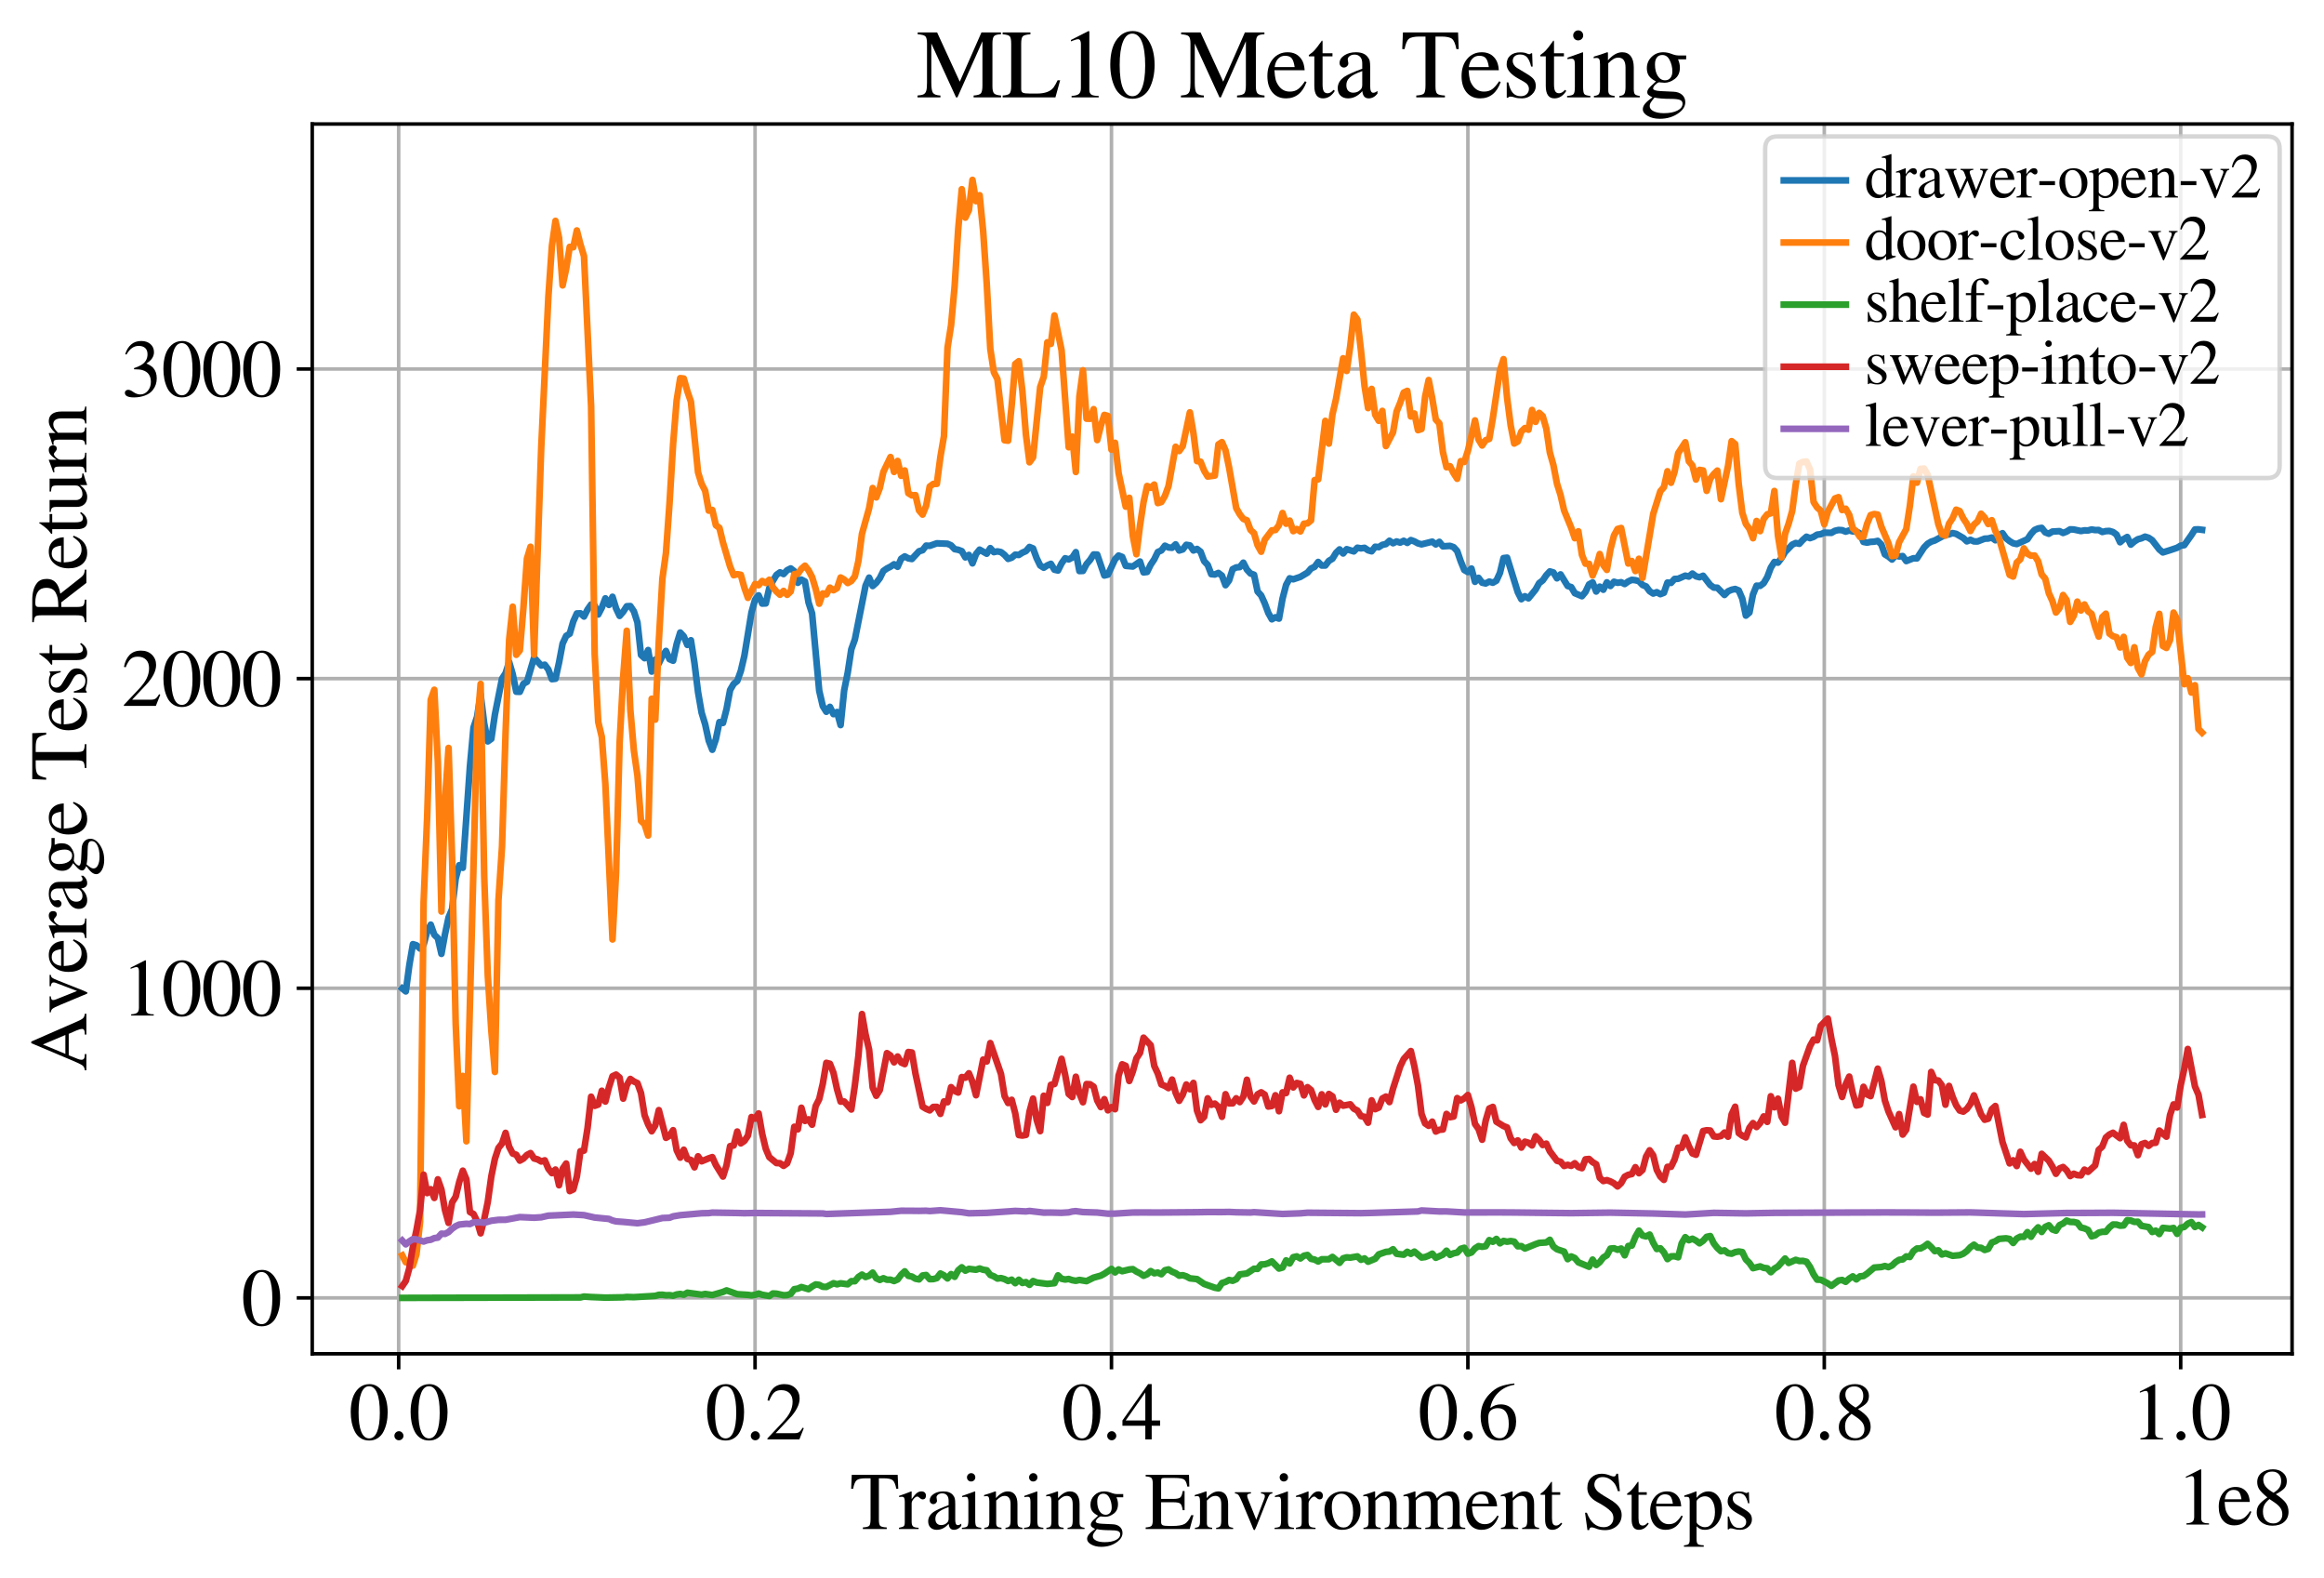<?xml version="1.0" encoding="utf-8" standalone="no"?>
<!DOCTYPE svg PUBLIC "-//W3C//DTD SVG 1.1//EN"
  "http://www.w3.org/Graphics/SVG/1.1/DTD/svg11.dtd">
<svg xmlns:xlink="http://www.w3.org/1999/xlink" width="524pt" height="355.769pt" viewBox="0 0 524 355.769" xmlns="http://www.w3.org/2000/svg" version="1.1">
 <defs>
  <style type="text/css">*{stroke-linejoin: round; stroke-linecap: butt}</style>
 </defs>
 <g id="figure_1">
  <g id="patch_1">
   <path d="M 0 355.769 
L 524 355.769 
L 524 0 
L 0 0 
z
" style="fill: #ffffff"/>
  </g>
  <g id="axes_1">
   <g id="patch_2">
    <path d="M 70.4 305.152 
L 516.8 305.152 
L 516.8 27.952 
L 70.4 27.952 
z
" style="fill: #ffffff"/>
   </g>
   <g id="matplotlib.axis_1">
    <g id="xtick_1">
     <g id="line2d_1">
      <path d="M 89.887 305.152 
L 89.887 27.952 
" clip-path="url(#pd815d9b19b)" style="fill: none; stroke: #b0b0b0; stroke-width: 0.8; stroke-linecap: square"/>
     </g>
     <g id="line2d_2">
      <defs>
       <path id="m559ca5be73" d="M 0 0 
L 0 3.5 
" style="stroke: #000000; stroke-width: 0.8"/>
      </defs>
      <g>
       <use xlink:href="#m559ca5be73" x="89.887" y="305.152" style="stroke: #000000; stroke-width: 0.8"/>
      </g>
     </g>
     <g id="text_1">
      <!-- 0.0 -->
      <g transform="translate(78.637 324.446)scale(0.18 -0.18)">
       <defs>
        <path id="STIXGeneral-Regular-30" d="M 3046 2112 
Q 3046 1683 2963 1302 
Q 2880 922 2717 602 
Q 2554 282 2266 96 
Q 1978 -90 1600 -90 
Q 1210 -90 915 108 
Q 621 307 461 640 
Q 301 973 227 1350 
Q 154 1728 154 2150 
Q 154 2746 301 3222 
Q 448 3699 790 4012 
Q 1133 4326 1626 4326 
Q 2253 4326 2649 3712 
Q 3046 3098 3046 2112 
z
M 2432 2080 
Q 2432 3091 2217 3625 
Q 2003 4160 1587 4160 
Q 1190 4160 979 3622 
Q 768 3085 768 2106 
Q 768 1120 979 598 
Q 1190 77 1600 77 
Q 2003 77 2217 598 
Q 2432 1120 2432 2080 
z
" transform="scale(0.016)"/>
        <path id="STIXGeneral-Regular-2e" d="M 1158 275 
Q 1158 134 1052 32 
Q 947 -70 800 -70 
Q 653 -70 550 32 
Q 448 134 448 281 
Q 448 429 553 534 
Q 659 640 806 640 
Q 947 640 1052 531 
Q 1158 422 1158 275 
z
" transform="scale(0.016)"/>
       </defs>
       <use xlink:href="#STIXGeneral-Regular-30"/>
       <use xlink:href="#STIXGeneral-Regular-2e" x="50"/>
       <use xlink:href="#STIXGeneral-Regular-30" x="75"/>
      </g>
     </g>
    </g>
    <g id="xtick_2">
     <g id="line2d_3">
      <path d="M 170.247 305.152 
L 170.247 27.952 
" clip-path="url(#pd815d9b19b)" style="fill: none; stroke: #b0b0b0; stroke-width: 0.8; stroke-linecap: square"/>
     </g>
     <g id="line2d_4">
      <g>
       <use xlink:href="#m559ca5be73" x="170.247" y="305.152" style="stroke: #000000; stroke-width: 0.8"/>
      </g>
     </g>
     <g id="text_2">
      <!-- 0.2 -->
      <g transform="translate(158.997 324.446)scale(0.18 -0.18)">
       <defs>
        <path id="STIXGeneral-Regular-32" d="M 3034 877 
L 2688 0 
L 186 0 
L 186 77 
L 1325 1286 
Q 1773 1754 1965 2144 
Q 2157 2534 2157 2950 
Q 2157 3379 1920 3616 
Q 1683 3853 1267 3853 
Q 922 3853 720 3673 
Q 518 3494 326 3021 
L 192 3053 
Q 301 3648 630 3987 
Q 960 4326 1523 4326 
Q 2054 4326 2380 4006 
Q 2707 3686 2707 3200 
Q 2707 2477 1888 1613 
L 832 486 
L 2330 486 
Q 2541 486 2665 569 
Q 2790 653 2944 915 
L 3034 877 
z
" transform="scale(0.016)"/>
       </defs>
       <use xlink:href="#STIXGeneral-Regular-30"/>
       <use xlink:href="#STIXGeneral-Regular-2e" x="50"/>
       <use xlink:href="#STIXGeneral-Regular-32" x="75"/>
      </g>
     </g>
    </g>
    <g id="xtick_3">
     <g id="line2d_5">
      <path d="M 250.607 305.152 
L 250.607 27.952 
" clip-path="url(#pd815d9b19b)" style="fill: none; stroke: #b0b0b0; stroke-width: 0.8; stroke-linecap: square"/>
     </g>
     <g id="line2d_6">
      <g>
       <use xlink:href="#m559ca5be73" x="250.607" y="305.152" style="stroke: #000000; stroke-width: 0.8"/>
      </g>
     </g>
     <g id="text_3">
      <!-- 0.4 -->
      <g transform="translate(239.357 324.446)scale(0.18 -0.18)">
       <defs>
        <path id="STIXGeneral-Regular-34" d="M 3027 1069 
L 2368 1069 
L 2368 0 
L 1869 0 
L 1869 1069 
L 77 1069 
L 77 1478 
L 2086 4326 
L 2368 4326 
L 2368 1478 
L 3027 1478 
L 3027 1069 
z
M 1869 1478 
L 1869 3674 
L 333 1478 
L 1869 1478 
z
" transform="scale(0.016)"/>
       </defs>
       <use xlink:href="#STIXGeneral-Regular-30"/>
       <use xlink:href="#STIXGeneral-Regular-2e" x="50"/>
       <use xlink:href="#STIXGeneral-Regular-34" x="75"/>
      </g>
     </g>
    </g>
    <g id="xtick_4">
     <g id="line2d_7">
      <path d="M 330.967 305.152 
L 330.967 27.952 
" clip-path="url(#pd815d9b19b)" style="fill: none; stroke: #b0b0b0; stroke-width: 0.8; stroke-linecap: square"/>
     </g>
     <g id="line2d_8">
      <g>
       <use xlink:href="#m559ca5be73" x="330.967" y="305.152" style="stroke: #000000; stroke-width: 0.8"/>
      </g>
     </g>
     <g id="text_4">
      <!-- 0.6 -->
      <g transform="translate(319.717 324.446)scale(0.18 -0.18)">
       <defs>
        <path id="STIXGeneral-Regular-36" d="M 2854 4378 
L 2867 4275 
Q 2112 4154 1606 3664 
Q 1101 3174 973 2451 
Q 1344 2739 1786 2739 
Q 2349 2739 2672 2380 
Q 2995 2022 2995 1402 
Q 2995 774 2669 378 
Q 2291 -90 1651 -90 
Q 870 -90 518 557 
Q 218 1107 218 1786 
Q 218 2835 915 3552 
Q 1312 3962 1731 4131 
Q 2150 4301 2854 4378 
z
M 2419 1203 
Q 2419 2445 1555 2445 
Q 1235 2445 1024 2275 
Q 813 2106 813 1702 
Q 813 954 1046 522 
Q 1280 90 1722 90 
Q 2061 90 2240 394 
Q 2419 698 2419 1203 
z
" transform="scale(0.016)"/>
       </defs>
       <use xlink:href="#STIXGeneral-Regular-30"/>
       <use xlink:href="#STIXGeneral-Regular-2e" x="50"/>
       <use xlink:href="#STIXGeneral-Regular-36" x="75"/>
      </g>
     </g>
    </g>
    <g id="xtick_5">
     <g id="line2d_9">
      <path d="M 411.327 305.152 
L 411.327 27.952 
" clip-path="url(#pd815d9b19b)" style="fill: none; stroke: #b0b0b0; stroke-width: 0.8; stroke-linecap: square"/>
     </g>
     <g id="line2d_10">
      <g>
       <use xlink:href="#m559ca5be73" x="411.327" y="305.152" style="stroke: #000000; stroke-width: 0.8"/>
      </g>
     </g>
     <g id="text_5">
      <!-- 0.8 -->
      <g transform="translate(400.077 324.446)scale(0.18 -0.18)">
       <defs>
        <path id="STIXGeneral-Regular-38" d="M 2848 992 
Q 2848 499 2505 204 
Q 2163 -90 1587 -90 
Q 1050 -90 704 204 
Q 358 499 358 954 
Q 358 1293 524 1533 
Q 691 1773 1190 2125 
Q 710 2522 553 2765 
Q 397 3008 397 3328 
Q 397 3782 745 4054 
Q 1094 4326 1638 4326 
Q 2106 4326 2410 4060 
Q 2714 3795 2714 3411 
Q 2714 3059 2531 2848 
Q 2349 2637 1856 2374 
Q 2432 1990 2640 1689 
Q 2848 1389 2848 992 
z
M 2272 3411 
Q 2272 3744 2086 3945 
Q 1901 4147 1574 4147 
Q 1248 4147 1059 3977 
Q 870 3808 870 3513 
Q 870 3219 1059 2979 
Q 1248 2739 1670 2490 
Q 1997 2682 2134 2896 
Q 2272 3110 2272 3411 
z
M 1734 1741 
L 1357 1997 
Q 1075 1766 960 1545 
Q 845 1325 845 1011 
Q 845 576 1065 333 
Q 1286 90 1658 90 
Q 1971 90 2166 285 
Q 2362 480 2362 794 
Q 2362 1082 2214 1299 
Q 2067 1517 1734 1741 
z
" transform="scale(0.016)"/>
       </defs>
       <use xlink:href="#STIXGeneral-Regular-30"/>
       <use xlink:href="#STIXGeneral-Regular-2e" x="50"/>
       <use xlink:href="#STIXGeneral-Regular-38" x="75"/>
      </g>
     </g>
    </g>
    <g id="xtick_6">
     <g id="line2d_11">
      <path d="M 491.687 305.152 
L 491.687 27.952 
" clip-path="url(#pd815d9b19b)" style="fill: none; stroke: #b0b0b0; stroke-width: 0.8; stroke-linecap: square"/>
     </g>
     <g id="line2d_12">
      <g>
       <use xlink:href="#m559ca5be73" x="491.687" y="305.152" style="stroke: #000000; stroke-width: 0.8"/>
      </g>
     </g>
     <g id="text_6">
      <!-- 1.0 -->
      <g transform="translate(480.437 324.446)scale(0.18 -0.18)">
       <defs>
        <path id="STIXGeneral-Regular-31" d="M 2522 0 
L 755 0 
L 755 96 
Q 1107 115 1235 227 
Q 1363 339 1363 608 
L 1363 3482 
Q 1363 3795 1171 3795 
Q 1082 3795 883 3718 
L 710 3654 
L 710 3744 
L 1856 4326 
L 1914 4307 
L 1914 486 
Q 1914 275 2042 185 
Q 2170 96 2522 96 
L 2522 0 
z
" transform="scale(0.016)"/>
       </defs>
       <use xlink:href="#STIXGeneral-Regular-31"/>
       <use xlink:href="#STIXGeneral-Regular-2e" x="50"/>
       <use xlink:href="#STIXGeneral-Regular-30" x="75"/>
      </g>
     </g>
    </g>
    <g id="text_7">
     <!-- Training Environment Steps -->
     <g transform="translate(191.605 344.646)scale(0.18 -0.18)">
      <defs>
       <path id="STIXGeneral-Regular-54" d="M 3795 3149 
L 3642 3149 
Q 3539 3674 3353 3821 
Q 3168 3968 2656 3968 
L 2278 3968 
L 2278 710 
Q 2278 346 2387 243 
Q 2496 141 2893 122 
L 2893 0 
L 1024 0 
L 1024 122 
Q 1427 147 1526 256 
Q 1626 365 1626 787 
L 1626 3968 
L 1242 3968 
Q 723 3968 540 3817 
Q 358 3667 262 3149 
L 109 3149 
L 154 4237 
L 3750 4237 
L 3795 3149 
z
" transform="scale(0.016)"/>
       <path id="STIXGeneral-Regular-72" d="M 1024 2931 
L 1024 2342 
Q 1267 2688 1430 2816 
Q 1594 2944 1792 2944 
Q 1958 2944 2051 2854 
Q 2144 2765 2144 2605 
Q 2144 2470 2077 2393 
Q 2010 2317 1894 2317 
Q 1773 2317 1638 2445 
Q 1536 2541 1472 2541 
Q 1338 2541 1181 2355 
Q 1024 2170 1024 2016 
L 1024 576 
Q 1024 301 1133 205 
Q 1242 109 1568 96 
L 1568 0 
L 32 0 
L 32 96 
Q 339 154 412 224 
Q 486 294 486 538 
L 486 2138 
Q 486 2349 438 2435 
Q 390 2522 269 2522 
Q 166 2522 45 2496 
L 45 2598 
Q 448 2726 992 2944 
L 1024 2931 
z
" transform="scale(0.016)"/>
       <path id="STIXGeneral-Regular-61" d="M 2829 422 
L 2829 243 
Q 2586 -64 2253 -64 
Q 1888 -64 1843 403 
L 1837 403 
Q 1427 -64 909 -64 
Q 608 -64 422 112 
Q 237 288 237 602 
Q 237 1050 685 1350 
Q 992 1555 1837 1869 
L 1837 2214 
Q 1837 2502 1699 2646 
Q 1562 2790 1338 2790 
Q 1146 2790 1018 2697 
Q 890 2605 890 2477 
Q 890 2419 909 2348 
Q 928 2278 928 2208 
Q 928 2112 841 2029 
Q 755 1946 634 1946 
Q 525 1946 441 2029 
Q 358 2112 358 2240 
Q 358 2547 685 2752 
Q 986 2944 1421 2944 
Q 1939 2944 2176 2656 
Q 2291 2522 2323 2384 
Q 2355 2246 2355 1946 
L 2355 723 
Q 2355 301 2554 301 
Q 2682 301 2829 422 
z
M 1837 813 
L 1837 1715 
Q 1248 1510 1018 1293 
Q 800 1094 800 800 
Q 800 557 921 432 
Q 1043 307 1242 307 
Q 1453 307 1613 410 
Q 1747 506 1792 589 
Q 1837 672 1837 813 
z
" transform="scale(0.016)"/>
       <path id="STIXGeneral-Regular-69" d="M 1152 4045 
Q 1152 3904 1056 3811 
Q 960 3718 819 3718 
Q 685 3718 592 3811 
Q 499 3904 499 4045 
Q 499 4179 595 4275 
Q 691 4371 826 4371 
Q 966 4371 1059 4275 
Q 1152 4179 1152 4045 
z
M 1619 0 
L 102 0 
L 102 96 
Q 435 115 521 211 
Q 608 307 608 666 
L 608 2118 
Q 608 2342 563 2432 
Q 518 2522 397 2522 
Q 243 2522 128 2490 
L 128 2592 
L 1120 2944 
L 1146 2918 
L 1146 672 
Q 1146 314 1226 218 
Q 1306 122 1619 96 
L 1619 0 
z
" transform="scale(0.016)"/>
       <path id="STIXGeneral-Regular-6e" d="M 3104 0 
L 1773 0 
L 1779 96 
Q 2016 115 2096 233 
Q 2176 352 2176 672 
L 2176 1946 
Q 2176 2592 1709 2592 
Q 1549 2592 1408 2515 
Q 1267 2438 1050 2227 
L 1050 461 
Q 1050 269 1136 192 
Q 1222 115 1466 96 
L 1466 0 
L 115 0 
L 115 96 
Q 358 115 435 214 
Q 512 314 512 602 
L 512 2157 
Q 512 2394 467 2483 
Q 422 2573 288 2573 
Q 160 2573 102 2547 
L 102 2656 
Q 550 2784 979 2944 
L 1030 2925 
L 1030 2426 
L 1037 2426 
Q 1491 2944 1958 2944 
Q 2323 2944 2518 2688 
Q 2714 2432 2714 1958 
L 2714 544 
Q 2714 288 2790 205 
Q 2867 122 3104 96 
L 3104 0 
z
" transform="scale(0.016)"/>
       <path id="STIXGeneral-Regular-67" d="M 3008 2483 
L 2477 2483 
Q 2598 2208 2598 1946 
Q 2598 1453 2265 1203 
Q 1933 954 1600 954 
Q 1530 954 1357 973 
L 1235 986 
Q 1107 947 979 812 
Q 851 678 851 582 
Q 851 435 1350 410 
L 2176 371 
Q 2528 358 2739 172 
Q 2950 -13 2950 -314 
Q 2950 -685 2566 -986 
Q 2035 -1395 1286 -1395 
Q 826 -1395 502 -1212 
Q 179 -1030 179 -774 
Q 179 -595 320 -419 
Q 461 -243 806 6 
Q 602 102 534 172 
Q 467 243 467 346 
Q 467 531 762 787 
Q 909 915 1037 1043 
Q 717 1203 579 1401 
Q 442 1600 442 1901 
Q 442 2336 752 2640 
Q 1062 2944 1510 2944 
Q 1766 2944 2022 2848 
L 2163 2797 
Q 2349 2733 2515 2733 
L 3008 2733 
L 3008 2483 
z
M 973 2163 
L 973 2144 
Q 973 1683 1155 1398 
Q 1338 1114 1632 1114 
Q 1850 1114 1978 1270 
Q 2106 1427 2106 1690 
Q 2106 2112 1914 2464 
Q 1754 2765 1446 2765 
Q 1222 2765 1097 2605 
Q 973 2445 973 2163 
z
M 2771 -410 
Q 2771 -230 2595 -163 
Q 2419 -96 1978 -96 
Q 1344 -96 941 -13 
Q 749 -243 688 -348 
Q 627 -454 627 -563 
Q 627 -774 880 -902 
Q 1133 -1030 1555 -1030 
Q 2099 -1030 2435 -860 
Q 2771 -691 2771 -410 
z
" transform="scale(0.016)"/>
       <path id="STIXGeneral-Regular-20" transform="scale(0.016)"/>
       <path id="STIXGeneral-Regular-45" d="M 3821 1082 
L 3526 0 
L 77 0 
L 77 122 
Q 442 147 538 252 
Q 634 358 634 730 
L 634 3520 
Q 634 3878 534 3987 
Q 435 4096 77 4115 
L 77 4237 
L 3469 4237 
L 3494 3322 
L 3334 3322 
Q 3264 3750 3085 3872 
Q 2906 3994 2349 3994 
L 1510 3994 
Q 1370 3994 1328 3952 
Q 1286 3910 1286 3763 
L 1286 2355 
L 2253 2355 
Q 2656 2355 2787 2470 
Q 2918 2586 2976 2970 
L 3123 2970 
L 3123 1472 
L 2976 1472 
Q 2918 1875 2790 1984 
Q 2662 2093 2253 2093 
L 1286 2093 
L 1286 538 
Q 1286 346 1420 291 
Q 1555 237 1933 237 
L 2163 237 
Q 2848 237 3136 403 
Q 3424 570 3642 1082 
L 3821 1082 
z
" transform="scale(0.016)"/>
       <path id="STIXGeneral-Regular-76" d="M 3053 2880 
L 3053 2784 
Q 2906 2771 2835 2688 
Q 2765 2605 2637 2285 
L 1818 230 
Q 1690 -90 1638 -90 
Q 1587 -90 1523 77 
Q 1510 96 1497 141 
Q 1485 186 1472 211 
L 704 2048 
Q 499 2534 403 2652 
Q 307 2771 122 2784 
L 122 2880 
L 1376 2880 
L 1376 2784 
Q 1210 2771 1146 2732 
Q 1082 2694 1082 2611 
Q 1082 2509 1139 2368 
L 1792 730 
L 2426 2387 
Q 2464 2483 2464 2579 
Q 2464 2758 2163 2784 
L 2163 2880 
L 3053 2880 
z
" transform="scale(0.016)"/>
       <path id="STIXGeneral-Regular-6f" d="M 3008 1478 
Q 3008 806 2608 371 
Q 2208 -64 1568 -64 
Q 979 -64 582 368 
Q 186 800 186 1459 
Q 186 2125 582 2534 
Q 979 2944 1626 2944 
Q 2221 2944 2614 2537 
Q 3008 2131 3008 1478 
z
M 2432 1306 
Q 2432 2035 2112 2445 
Q 1856 2765 1504 2765 
Q 1171 2765 966 2493 
Q 762 2221 762 1747 
Q 762 928 1101 435 
Q 1318 115 1677 115 
Q 2029 115 2230 432 
Q 2432 749 2432 1306 
z
" transform="scale(0.016)"/>
       <path id="STIXGeneral-Regular-6d" d="M 4960 0 
L 3565 0 
L 3565 96 
Q 3834 122 3907 208 
Q 3981 294 3981 576 
L 3981 1894 
Q 3981 2278 3869 2444 
Q 3757 2611 3488 2611 
Q 3264 2611 3107 2521 
Q 2950 2432 2803 2221 
L 2803 608 
Q 2803 301 2896 201 
Q 2989 102 3264 96 
L 3264 0 
L 1830 0 
L 1830 96 
Q 2112 115 2189 188 
Q 2266 262 2266 550 
L 2266 1901 
Q 2266 2611 1850 2611 
Q 1670 2611 1468 2531 
Q 1267 2451 1171 2336 
Q 1088 2240 1088 2227 
L 1088 448 
Q 1088 243 1177 176 
Q 1267 109 1523 96 
L 1523 0 
L 102 0 
L 102 96 
Q 371 102 460 195 
Q 550 288 550 563 
L 550 2150 
Q 550 2387 499 2480 
Q 448 2573 326 2573 
Q 230 2573 122 2547 
L 122 2656 
Q 557 2778 1011 2944 
L 1062 2925 
L 1062 2451 
L 1075 2451 
Q 1363 2752 1584 2848 
Q 1805 2944 2054 2944 
Q 2560 2944 2733 2406 
Q 3232 2944 3776 2944 
Q 4518 2944 4518 1792 
L 4518 493 
Q 4518 282 4582 202 
Q 4646 122 4794 109 
L 4960 96 
L 4960 0 
z
" transform="scale(0.016)"/>
       <path id="STIXGeneral-Regular-65" d="M 2611 1050 
L 2714 1005 
Q 2330 -64 1376 -64 
Q 813 -64 486 329 
Q 160 723 160 1389 
Q 160 2074 525 2509 
Q 890 2944 1485 2944 
Q 2061 2944 2374 2502 
Q 2560 2246 2592 1773 
L 621 1773 
Q 646 1370 700 1158 
Q 755 947 915 730 
Q 1184 378 1626 378 
Q 1939 378 2153 531 
Q 2368 685 2611 1050 
z
M 634 1978 
L 1939 1978 
Q 1882 2381 1750 2547 
Q 1619 2714 1312 2714 
Q 1043 2714 864 2525 
Q 685 2336 634 1978 
z
" transform="scale(0.016)"/>
       <path id="STIXGeneral-Regular-74" d="M 1702 493 
L 1786 422 
Q 1478 -64 1011 -64 
Q 448 -64 448 749 
L 448 2675 
L 109 2675 
Q 83 2694 83 2720 
Q 83 2771 192 2842 
Q 435 2982 813 3526 
Q 826 3546 874 3606 
Q 922 3667 941 3706 
Q 986 3706 986 3622 
L 986 2880 
L 1632 2880 
L 1632 2675 
L 986 2675 
L 986 845 
Q 986 538 1062 403 
Q 1139 269 1318 269 
Q 1510 269 1702 493 
z
" transform="scale(0.016)"/>
       <path id="STIXGeneral-Regular-53" d="M 3002 2963 
L 2842 2963 
Q 2733 3360 2579 3565 
Q 2189 4064 1651 4064 
Q 1357 4064 1181 3894 
Q 1005 3725 1005 3456 
Q 1005 3328 1069 3206 
Q 1133 3085 1206 2998 
Q 1280 2912 1465 2784 
Q 1651 2656 1766 2589 
Q 1882 2522 2150 2362 
Q 2669 2061 2905 1763 
Q 3142 1466 3142 1107 
Q 3142 576 2771 243 
Q 2400 -90 1837 -90 
Q 1421 -90 1082 58 
Q 915 128 781 128 
Q 704 128 653 70 
Q 602 13 602 -83 
L 461 -83 
L 275 1274 
L 416 1274 
Q 845 141 1734 141 
Q 2074 141 2285 342 
Q 2496 544 2496 858 
Q 2496 1158 2310 1363 
Q 2003 1696 1235 2106 
Q 454 2522 454 3206 
Q 454 3718 768 4022 
Q 1082 4326 1568 4326 
Q 1907 4326 2240 4186 
Q 2413 4109 2522 4109 
Q 2688 4109 2726 4326 
L 2861 4326 
L 3002 2963 
z
" transform="scale(0.016)"/>
       <path id="STIXGeneral-Regular-70" d="M 1018 2931 
L 1018 2438 
Q 1421 2944 1939 2944 
Q 2406 2944 2707 2560 
Q 3008 2176 3008 1581 
Q 3008 883 2621 409 
Q 2234 -64 1664 -64 
Q 1466 -64 1328 -6 
Q 1190 51 1018 211 
L 1018 -794 
Q 1018 -1094 1120 -1180 
Q 1222 -1267 1581 -1274 
L 1581 -1389 
L 32 -1389 
L 32 -1280 
Q 314 -1254 397 -1171 
Q 480 -1088 480 -838 
L 480 2157 
Q 480 2381 429 2451 
Q 378 2522 218 2522 
Q 115 2522 58 2515 
L 58 2618 
Q 506 2752 979 2944 
L 1018 2931 
z
M 1018 2138 
L 1018 563 
Q 1018 422 1238 281 
Q 1459 141 1683 141 
Q 2029 141 2243 467 
Q 2458 794 2458 1325 
Q 2458 1888 2243 2224 
Q 2029 2560 1670 2560 
Q 1446 2560 1232 2419 
Q 1018 2278 1018 2138 
z
" transform="scale(0.016)"/>
       <path id="STIXGeneral-Regular-73" d="M 998 1926 
L 1664 1523 
Q 1984 1331 2105 1164 
Q 2227 998 2227 736 
Q 2227 416 1961 176 
Q 1696 -64 1331 -64 
Q 1030 -64 864 -6 
Q 691 51 570 51 
Q 461 51 416 -26 
L 333 -26 
L 333 979 
L 435 979 
Q 538 512 730 294 
Q 922 77 1248 77 
Q 1485 77 1632 211 
Q 1779 346 1779 550 
Q 1779 845 1440 1030 
L 1094 1222 
Q 326 1651 326 2150 
Q 326 2522 566 2730 
Q 806 2938 1210 2938 
Q 1491 2938 1638 2867 
Q 1754 2816 1818 2816 
Q 1862 2816 1920 2880 
L 1990 2880 
L 2022 2010 
L 1926 2010 
Q 1818 2445 1654 2621 
Q 1491 2797 1203 2797 
Q 986 2797 854 2688 
Q 723 2579 723 2362 
Q 723 2253 796 2128 
Q 870 2003 998 1926 
z
" transform="scale(0.016)"/>
      </defs>
      <use xlink:href="#STIXGeneral-Regular-54"/>
      <use xlink:href="#STIXGeneral-Regular-72" x="61.1"/>
      <use xlink:href="#STIXGeneral-Regular-61" x="94.4"/>
      <use xlink:href="#STIXGeneral-Regular-69" x="138.8"/>
      <use xlink:href="#STIXGeneral-Regular-6e" x="166.6"/>
      <use xlink:href="#STIXGeneral-Regular-69" x="216.6"/>
      <use xlink:href="#STIXGeneral-Regular-6e" x="244.4"/>
      <use xlink:href="#STIXGeneral-Regular-67" x="294.4"/>
      <use xlink:href="#STIXGeneral-Regular-20" x="344.4"/>
      <use xlink:href="#STIXGeneral-Regular-45" x="369.4"/>
      <use xlink:href="#STIXGeneral-Regular-6e" x="430.5"/>
      <use xlink:href="#STIXGeneral-Regular-76" x="480.5"/>
      <use xlink:href="#STIXGeneral-Regular-69" x="530.5"/>
      <use xlink:href="#STIXGeneral-Regular-72" x="558.3"/>
      <use xlink:href="#STIXGeneral-Regular-6f" x="591.6"/>
      <use xlink:href="#STIXGeneral-Regular-6e" x="641.6"/>
      <use xlink:href="#STIXGeneral-Regular-6d" x="691.6"/>
      <use xlink:href="#STIXGeneral-Regular-65" x="769.4"/>
      <use xlink:href="#STIXGeneral-Regular-6e" x="813.8"/>
      <use xlink:href="#STIXGeneral-Regular-74" x="863.8"/>
      <use xlink:href="#STIXGeneral-Regular-20" x="891.6"/>
      <use xlink:href="#STIXGeneral-Regular-53" x="916.6"/>
      <use xlink:href="#STIXGeneral-Regular-74" x="972.2"/>
      <use xlink:href="#STIXGeneral-Regular-65" x="1000"/>
      <use xlink:href="#STIXGeneral-Regular-70" x="1044.4"/>
      <use xlink:href="#STIXGeneral-Regular-73" x="1094.4"/>
     </g>
    </g>
    <g id="text_8">
     <!-- 1e8 -->
     <g transform="translate(490.807 343.646)scale(0.18 -0.18)">
      <use xlink:href="#STIXGeneral-Regular-31"/>
      <use xlink:href="#STIXGeneral-Regular-65" x="50"/>
      <use xlink:href="#STIXGeneral-Regular-38" x="94.4"/>
     </g>
    </g>
   </g>
   <g id="matplotlib.axis_2">
    <g id="ytick_1">
     <g id="line2d_13">
      <path d="M 70.4 292.552 
L 516.8 292.552 
" clip-path="url(#pd815d9b19b)" style="fill: none; stroke: #b0b0b0; stroke-width: 0.8; stroke-linecap: square"/>
     </g>
     <g id="line2d_14">
      <defs>
       <path id="m1946e5c8f4" d="M 0 0 
L -3.5 0 
" style="stroke: #000000; stroke-width: 0.8"/>
      </defs>
      <g>
       <use xlink:href="#m1946e5c8f4" x="70.4" y="292.552" style="stroke: #000000; stroke-width: 0.8"/>
      </g>
     </g>
     <g id="text_9">
      <!-- 0 -->
      <g transform="translate(54.4 298.699)scale(0.18 -0.18)">
       <use xlink:href="#STIXGeneral-Regular-30"/>
      </g>
     </g>
    </g>
    <g id="ytick_2">
     <g id="line2d_15">
      <path d="M 70.4 222.76 
L 516.8 222.76 
" clip-path="url(#pd815d9b19b)" style="fill: none; stroke: #b0b0b0; stroke-width: 0.8; stroke-linecap: square"/>
     </g>
     <g id="line2d_16">
      <g>
       <use xlink:href="#m1946e5c8f4" x="70.4" y="222.76" style="stroke: #000000; stroke-width: 0.8"/>
      </g>
     </g>
     <g id="text_10">
      <!-- 1000 -->
      <g transform="translate(27.4 228.906)scale(0.18 -0.18)">
       <use xlink:href="#STIXGeneral-Regular-31"/>
       <use xlink:href="#STIXGeneral-Regular-30" x="50"/>
       <use xlink:href="#STIXGeneral-Regular-30" x="100"/>
       <use xlink:href="#STIXGeneral-Regular-30" x="150"/>
      </g>
     </g>
    </g>
    <g id="ytick_3">
     <g id="line2d_17">
      <path d="M 70.4 152.967 
L 516.8 152.967 
" clip-path="url(#pd815d9b19b)" style="fill: none; stroke: #b0b0b0; stroke-width: 0.8; stroke-linecap: square"/>
     </g>
     <g id="line2d_18">
      <g>
       <use xlink:href="#m1946e5c8f4" x="70.4" y="152.967" style="stroke: #000000; stroke-width: 0.8"/>
      </g>
     </g>
     <g id="text_11">
      <!-- 2000 -->
      <g transform="translate(27.4 159.113)scale(0.18 -0.18)">
       <use xlink:href="#STIXGeneral-Regular-32"/>
       <use xlink:href="#STIXGeneral-Regular-30" x="50"/>
       <use xlink:href="#STIXGeneral-Regular-30" x="100"/>
       <use xlink:href="#STIXGeneral-Regular-30" x="150"/>
      </g>
     </g>
    </g>
    <g id="ytick_4">
     <g id="line2d_19">
      <path d="M 70.4 83.174 
L 516.8 83.174 
" clip-path="url(#pd815d9b19b)" style="fill: none; stroke: #b0b0b0; stroke-width: 0.8; stroke-linecap: square"/>
     </g>
     <g id="line2d_20">
      <g>
       <use xlink:href="#m1946e5c8f4" x="70.4" y="83.174" style="stroke: #000000; stroke-width: 0.8"/>
      </g>
     </g>
     <g id="text_12">
      <!-- 3000 -->
      <g transform="translate(27.4 89.32)scale(0.18 -0.18)">
       <defs>
        <path id="STIXGeneral-Regular-33" d="M 390 3264 
L 288 3290 
Q 435 3770 748 4048 
Q 1062 4326 1542 4326 
Q 1990 4326 2265 4083 
Q 2541 3840 2541 3450 
Q 2541 2925 1946 2566 
Q 2298 2413 2477 2227 
Q 2758 1914 2758 1402 
Q 2758 890 2464 506 
Q 2246 211 1840 60 
Q 1434 -90 979 -90 
Q 262 -90 262 275 
Q 262 378 339 442 
Q 416 506 525 506 
Q 685 506 915 339 
Q 1197 141 1466 141 
Q 1818 141 2058 425 
Q 2298 710 2298 1120 
Q 2298 1856 1632 2048 
Q 1434 2112 979 2112 
L 979 2202 
Q 1338 2323 1517 2432 
Q 2035 2726 2035 3290 
Q 2035 3610 1852 3776 
Q 1670 3942 1344 3942 
Q 768 3942 390 3264 
z
" transform="scale(0.016)"/>
       </defs>
       <use xlink:href="#STIXGeneral-Regular-33"/>
       <use xlink:href="#STIXGeneral-Regular-30" x="50"/>
       <use xlink:href="#STIXGeneral-Regular-30" x="100"/>
       <use xlink:href="#STIXGeneral-Regular-30" x="150"/>
      </g>
     </g>
    </g>
    <g id="text_13">
     <!-- Average Test Return -->
     <g transform="translate(19.477 241.533)rotate(-90)scale(0.18 -0.18)">
      <defs>
       <path id="STIXGeneral-Regular-41" d="M 4525 0 
L 2893 0 
L 2893 122 
Q 3149 122 3245 179 
Q 3334 224 3334 333 
Q 3334 499 3213 781 
L 2950 1382 
L 1274 1382 
L 979 653 
Q 922 506 922 384 
Q 922 237 1027 179 
Q 1133 122 1370 122 
L 1370 0 
L 96 0 
L 96 122 
Q 365 147 486 316 
Q 608 486 902 1190 
L 2221 4314 
L 2349 4314 
L 3923 710 
Q 4064 378 4176 262 
Q 4288 147 4525 122 
L 4525 0 
z
M 2861 1645 
L 2118 3405 
L 1382 1645 
L 2861 1645 
z
" transform="scale(0.016)"/>
       <path id="STIXGeneral-Regular-52" d="M 4224 0 
L 3187 0 
L 1664 1971 
L 1306 1958 
L 1306 717 
Q 1306 352 1405 249 
Q 1504 147 1875 122 
L 1875 0 
L 109 0 
L 109 122 
Q 474 154 563 262 
Q 653 371 653 794 
L 653 3526 
Q 653 3885 563 3987 
Q 474 4090 109 4115 
L 109 4237 
L 1850 4237 
Q 2726 4237 3187 3859 
Q 3501 3603 3501 3091 
Q 3501 2221 2342 2042 
L 3622 422 
Q 3757 256 3878 198 
Q 4000 141 4224 122 
L 4224 0 
z
M 1306 3731 
L 1306 2195 
Q 1766 2202 1990 2246 
Q 2214 2291 2438 2413 
Q 2803 2618 2803 3142 
Q 2803 4000 1632 4000 
Q 1459 4000 1382 3945 
Q 1306 3891 1306 3731 
z
" transform="scale(0.016)"/>
       <path id="STIXGeneral-Regular-75" d="M 3072 320 
L 3072 230 
Q 2573 96 2195 -58 
L 2163 -38 
L 2163 486 
L 2150 486 
Q 1747 -64 1235 -64 
Q 870 -64 662 160 
Q 454 384 454 755 
L 454 2362 
Q 454 2598 371 2688 
Q 288 2778 58 2790 
L 58 2880 
L 992 2880 
L 992 813 
Q 992 595 1123 451 
Q 1254 307 1446 307 
Q 1760 307 1984 506 
Q 2067 582 2099 649 
Q 2131 717 2131 877 
L 2131 2355 
Q 2131 2605 2041 2678 
Q 1952 2752 1658 2771 
L 1658 2880 
L 2669 2880 
L 2669 685 
Q 2669 461 2742 390 
Q 2816 320 3034 320 
L 3072 320 
z
" transform="scale(0.016)"/>
      </defs>
      <use xlink:href="#STIXGeneral-Regular-41"/>
      <use xlink:href="#STIXGeneral-Regular-76" x="72.2"/>
      <use xlink:href="#STIXGeneral-Regular-65" x="122.2"/>
      <use xlink:href="#STIXGeneral-Regular-72" x="166.6"/>
      <use xlink:href="#STIXGeneral-Regular-61" x="199.9"/>
      <use xlink:href="#STIXGeneral-Regular-67" x="244.3"/>
      <use xlink:href="#STIXGeneral-Regular-65" x="294.3"/>
      <use xlink:href="#STIXGeneral-Regular-20" x="338.7"/>
      <use xlink:href="#STIXGeneral-Regular-54" x="363.7"/>
      <use xlink:href="#STIXGeneral-Regular-65" x="424.8"/>
      <use xlink:href="#STIXGeneral-Regular-73" x="469.2"/>
      <use xlink:href="#STIXGeneral-Regular-74" x="508.1"/>
      <use xlink:href="#STIXGeneral-Regular-20" x="535.9"/>
      <use xlink:href="#STIXGeneral-Regular-52" x="560.9"/>
      <use xlink:href="#STIXGeneral-Regular-65" x="627.6"/>
      <use xlink:href="#STIXGeneral-Regular-74" x="672"/>
      <use xlink:href="#STIXGeneral-Regular-75" x="699.8"/>
      <use xlink:href="#STIXGeneral-Regular-72" x="749.8"/>
      <use xlink:href="#STIXGeneral-Regular-6e" x="783.1"/>
     </g>
    </g>
   </g>
   <g id="line2d_21">
    <path d="M 90.691 222.804 
L 91.495 223.469 
L 92.298 217.528 
L 93.102 212.821 
L 93.905 213.065 
L 94.709 213.805 
L 95.513 212.94 
L 96.316 209.975 
L 97.12 208.425 
L 97.923 210.701 
L 98.727 211.469 
L 99.531 215.003 
L 100.334 210.591 
L 101.138 206.814 
L 101.941 204.9 
L 102.745 198.025 
L 103.549 195.022 
L 104.352 195.61 
L 105.959 172.761 
L 106.763 163.998 
L 107.567 161.591 
L 108.37 156.528 
L 109.174 163.049 
L 109.977 167.116 
L 110.781 166.543 
L 111.585 161.081 
L 113.192 152.99 
L 113.995 151.748 
L 114.799 149.215 
L 115.603 151.962 
L 116.406 155.913 
L 117.21 155.94 
L 118.013 154.127 
L 118.817 153.687 
L 120.424 148.234 
L 122.031 150.012 
L 122.835 149.832 
L 123.639 150.917 
L 124.442 153.084 
L 125.246 152.991 
L 126.049 149.341 
L 126.853 145.069 
L 127.657 143.336 
L 128.46 142.84 
L 129.264 140.064 
L 130.067 138.279 
L 130.871 138.245 
L 131.675 138.966 
L 132.478 137.399 
L 133.282 136.26 
L 134.085 136.503 
L 134.889 138.507 
L 135.693 136.971 
L 136.496 134.872 
L 137.3 136.35 
L 138.103 134.521 
L 138.907 137.14 
L 139.711 138.829 
L 140.514 137.9 
L 141.318 136.66 
L 142.121 136.613 
L 142.925 137.803 
L 143.729 140.301 
L 144.532 147.63 
L 145.336 148.359 
L 146.139 146.525 
L 146.943 151.379 
L 147.747 148.668 
L 148.55 149.533 
L 149.354 147.861 
L 150.157 146.729 
L 150.961 148.582 
L 151.765 148.929 
L 152.568 145.182 
L 153.372 142.577 
L 154.175 143.436 
L 154.979 145.361 
L 155.783 144.315 
L 156.586 149.467 
L 157.39 155.992 
L 158.193 160.63 
L 158.997 163.266 
L 159.801 166.948 
L 160.604 168.997 
L 161.408 166.635 
L 162.211 162.763 
L 163.015 162.953 
L 163.819 159.82 
L 164.622 155.522 
L 165.426 154.148 
L 166.229 153.5 
L 167.033 151.251 
L 167.837 147.819 
L 169.444 138.019 
L 170.247 135.183 
L 171.051 134.204 
L 171.855 136.05 
L 172.658 136.016 
L 173.462 132.537 
L 174.265 130.934 
L 175.069 129.583 
L 175.873 129.009 
L 176.676 129.394 
L 177.48 128.531 
L 178.283 128.127 
L 179.087 128.756 
L 179.891 131.367 
L 180.694 130.649 
L 181.498 131.071 
L 182.301 135.786 
L 183.105 138.272 
L 184.712 155.7 
L 185.516 159.149 
L 186.319 160.439 
L 187.123 159.333 
L 187.927 160.973 
L 188.73 160.492 
L 189.534 163.44 
L 190.337 155.617 
L 191.141 151.619 
L 191.945 146.366 
L 192.748 144.149 
L 195.159 132.017 
L 195.963 130.204 
L 196.766 132.095 
L 197.57 131.377 
L 198.373 130.327 
L 199.177 128.699 
L 199.981 128.14 
L 200.784 127.734 
L 201.588 127.191 
L 202.391 127.755 
L 203.195 125.941 
L 203.999 125.416 
L 204.802 125.854 
L 205.606 126.002 
L 207.213 124.264 
L 208.017 124.02 
L 208.82 122.986 
L 209.624 123.036 
L 211.231 122.466 
L 213.642 122.568 
L 214.445 122.924 
L 215.249 123.777 
L 216.053 123.928 
L 216.856 124.228 
L 217.66 125.637 
L 218.463 125.088 
L 219.267 126.983 
L 220.071 124.881 
L 220.874 123.893 
L 222.481 124.807 
L 223.285 123.554 
L 224.089 124.452 
L 224.892 124.281 
L 225.696 124.443 
L 226.499 125.071 
L 227.303 125.976 
L 228.107 125.704 
L 228.91 125.026 
L 229.714 125.09 
L 230.517 124.575 
L 231.321 124.227 
L 232.125 123.292 
L 232.928 123.625 
L 233.732 125.808 
L 234.535 127.459 
L 235.339 127.968 
L 236.143 127.442 
L 236.946 127.09 
L 237.75 128.413 
L 238.553 128.598 
L 239.357 126.983 
L 240.161 125.838 
L 240.964 126.091 
L 241.768 125.682 
L 242.571 124.455 
L 243.375 128.716 
L 244.179 128.685 
L 244.982 127.152 
L 245.786 126.219 
L 246.589 124.984 
L 247.393 125.009 
L 249 129.723 
L 249.804 129.523 
L 251.411 126.078 
L 252.215 125.222 
L 253.018 125.531 
L 253.822 127.543 
L 255.429 127.692 
L 257.036 126.575 
L 257.84 129.023 
L 258.643 128.918 
L 259.447 127.284 
L 260.251 126.089 
L 261.054 124.431 
L 261.858 124.07 
L 262.661 123.01 
L 263.465 123.401 
L 264.269 123.471 
L 265.072 122.707 
L 265.876 124.086 
L 266.679 123.841 
L 267.483 122.803 
L 268.287 122.937 
L 269.09 124.079 
L 269.894 123.735 
L 270.697 124.354 
L 271.501 126.484 
L 272.305 127.325 
L 273.108 129.42 
L 273.912 129.494 
L 274.715 129.143 
L 275.519 129.757 
L 276.323 131.905 
L 277.126 130.833 
L 277.93 128.3 
L 278.733 127.899 
L 279.537 127.827 
L 280.341 126.831 
L 281.144 128.388 
L 281.948 129.261 
L 282.751 129.551 
L 283.555 133.333 
L 284.359 134.215 
L 285.162 135.981 
L 285.966 138.156 
L 286.769 139.594 
L 287.573 139.138 
L 288.377 139.437 
L 289.18 134.925 
L 289.984 131.847 
L 290.787 130.356 
L 291.591 130.576 
L 293.198 130.032 
L 294.805 129.078 
L 295.609 128.146 
L 296.413 127.765 
L 297.216 126.671 
L 298.02 127.475 
L 298.823 127.468 
L 299.627 126.42 
L 300.431 125.939 
L 301.234 124.624 
L 302.038 123.84 
L 302.841 124.753 
L 303.645 123.79 
L 305.252 124.289 
L 306.056 123.461 
L 306.859 123.606 
L 307.663 123.486 
L 308.467 124.036 
L 309.27 124.263 
L 310.074 123.24 
L 310.877 123.329 
L 311.681 122.809 
L 312.485 122.639 
L 313.288 121.888 
L 314.092 122.445 
L 314.895 122.048 
L 315.699 122.31 
L 316.503 121.899 
L 317.306 122.369 
L 318.11 121.741 
L 318.913 122.033 
L 319.717 122.477 
L 320.521 122.696 
L 322.931 122.092 
L 323.735 122.712 
L 324.539 122.139 
L 325.342 123.148 
L 326.949 123.041 
L 327.753 123.333 
L 328.557 124.202 
L 329.36 126.534 
L 330.164 128.492 
L 330.967 128.945 
L 331.771 128.153 
L 332.575 131.141 
L 333.378 130.253 
L 334.182 131.338 
L 334.985 131.515 
L 335.789 131.091 
L 336.593 131.349 
L 337.396 130.892 
L 338.2 129.134 
L 339.003 125.798 
L 339.807 125.702 
L 342.218 133.471 
L 343.021 135.06 
L 343.825 134.397 
L 344.629 134.863 
L 346.236 132.89 
L 347.039 131.445 
L 347.843 130.831 
L 348.647 129.661 
L 349.45 128.798 
L 350.254 129.04 
L 351.057 130.353 
L 351.861 129.472 
L 353.468 132.082 
L 354.272 132.342 
L 355.075 133.703 
L 356.683 134.386 
L 357.486 133.424 
L 358.29 131.73 
L 359.093 131.277 
L 359.897 133.328 
L 360.701 132.236 
L 361.504 132.928 
L 362.308 131.267 
L 363.111 132.081 
L 363.915 131.132 
L 364.719 131.368 
L 365.522 131.237 
L 366.326 131.642 
L 367.129 131.065 
L 367.933 130.696 
L 368.737 130.784 
L 369.54 130.995 
L 370.344 131.856 
L 371.147 132.18 
L 371.951 133.264 
L 372.755 133.785 
L 373.558 133.482 
L 374.362 133.926 
L 375.165 133.61 
L 375.969 131.314 
L 376.773 131.386 
L 377.576 130.499 
L 378.38 130.463 
L 379.987 129.759 
L 380.791 129.963 
L 381.594 129.284 
L 382.398 129.904 
L 383.201 130.11 
L 384.005 129.784 
L 385.612 131.858 
L 386.416 132.445 
L 387.219 132.479 
L 388.827 134.106 
L 389.63 133.285 
L 390.434 132.938 
L 391.237 132.763 
L 392.041 133.093 
L 392.845 134.951 
L 393.648 138.76 
L 394.452 138.072 
L 395.255 133.991 
L 396.059 132.019 
L 396.863 132.054 
L 397.666 131.452 
L 398.47 130.081 
L 399.273 127.95 
L 400.077 126.677 
L 400.881 126.826 
L 401.684 125.79 
L 402.488 124.426 
L 404.095 122.767 
L 404.899 122.399 
L 405.702 122.572 
L 406.506 121.687 
L 407.309 120.984 
L 408.113 121.3 
L 408.917 121.012 
L 409.72 120.505 
L 410.524 120.419 
L 411.327 120.07 
L 412.935 120.106 
L 413.738 119.646 
L 414.542 119.463 
L 415.345 119.506 
L 416.149 119.834 
L 416.953 119.569 
L 417.756 119.783 
L 418.56 119.798 
L 419.363 120.241 
L 420.167 122.15 
L 420.971 122.313 
L 421.774 122.139 
L 422.578 122.098 
L 423.381 121.92 
L 424.185 122.711 
L 424.989 124.963 
L 425.792 125.448 
L 426.596 126.118 
L 427.399 125.179 
L 428.203 125.437 
L 429.007 125.345 
L 429.81 126.467 
L 431.417 125.837 
L 432.221 125.862 
L 433.828 123.397 
L 434.632 122.565 
L 435.435 122.089 
L 436.239 121.829 
L 438.65 120.525 
L 439.453 120.455 
L 440.257 120.164 
L 441.061 120.336 
L 442.668 121.267 
L 443.471 122.023 
L 444.275 121.677 
L 445.079 122.038 
L 445.882 122.045 
L 447.489 121.421 
L 448.293 121.385 
L 449.097 121.168 
L 449.9 121.776 
L 450.704 120.678 
L 451.507 120.184 
L 452.311 121.34 
L 453.115 121.976 
L 453.918 122.456 
L 454.722 122.631 
L 457.133 121.548 
L 457.936 120.358 
L 458.74 119.466 
L 459.543 119.118 
L 460.347 118.985 
L 461.151 120.001 
L 461.954 120.31 
L 462.758 119.819 
L 464.365 119.726 
L 465.169 120.133 
L 465.972 119.82 
L 466.776 119.319 
L 467.579 119.354 
L 469.187 119.698 
L 469.99 119.549 
L 470.794 119.568 
L 471.597 119.355 
L 472.401 119.48 
L 473.205 119.47 
L 474.008 119.908 
L 474.812 119.718 
L 475.615 119.677 
L 476.419 119.919 
L 477.223 120.501 
L 478.026 122.226 
L 478.83 121.517 
L 479.633 121.042 
L 480.437 122.758 
L 481.241 122.058 
L 482.044 121.545 
L 482.848 121.333 
L 483.651 120.966 
L 484.455 121.219 
L 485.259 121.765 
L 486.866 123.85 
L 487.669 124.519 
L 489.277 124.016 
L 490.884 123.472 
L 491.687 122.993 
L 492.491 122.882 
L 494.098 120.615 
L 494.902 119.346 
L 495.705 119.319 
L 496.509 119.424 
L 496.509 119.424 
" clip-path="url(#pd815d9b19b)" style="fill: none; stroke: #1f77b4; stroke-width: 1.5; stroke-linecap: square"/>
   </g>
   <g id="line2d_22">
    <path d="M 90.691 282.967 
L 91.495 284.52 
L 92.298 284.737 
L 93.102 285.27 
L 93.905 282.701 
L 94.709 275.497 
L 95.513 203.329 
L 96.316 184.047 
L 97.12 157.731 
L 97.923 155.479 
L 98.727 171.811 
L 99.531 205.463 
L 100.334 180.537 
L 101.138 168.593 
L 101.941 193.637 
L 102.745 230.711 
L 103.549 249.357 
L 104.352 242.521 
L 105.156 257.255 
L 107.567 164.01 
L 108.37 154.157 
L 109.174 197.471 
L 109.977 219.801 
L 110.781 232.297 
L 111.585 241.625 
L 112.388 202.954 
L 113.192 190.855 
L 113.995 165.104 
L 114.799 144.224 
L 115.603 136.757 
L 116.406 147.597 
L 117.21 146.592 
L 118.013 137.071 
L 118.817 125.902 
L 119.621 123.248 
L 120.424 147.574 
L 122.031 100.908 
L 123.639 67.001 
L 124.442 55.429 
L 125.246 49.79 
L 126.049 53.591 
L 126.853 64.325 
L 127.657 60.581 
L 128.46 55.642 
L 129.264 55.728 
L 130.067 51.946 
L 130.871 55.084 
L 131.675 57.736 
L 133.282 91.588 
L 134.085 147.467 
L 134.889 162.746 
L 135.693 166.109 
L 136.496 176.815 
L 138.103 211.757 
L 138.907 196.749 
L 139.711 167.371 
L 140.514 152.495 
L 141.318 142.178 
L 142.121 159.96 
L 142.925 169.184 
L 143.729 174.852 
L 144.532 185.029 
L 145.336 185.792 
L 146.139 188.336 
L 146.943 157.504 
L 147.747 162.205 
L 148.55 144.435 
L 149.354 130.426 
L 150.157 124.638 
L 150.961 113.422 
L 151.765 100.131 
L 152.568 90.253 
L 153.372 85.238 
L 154.175 85.331 
L 154.979 88.186 
L 155.783 90.532 
L 157.39 106.471 
L 158.193 109.065 
L 158.997 110.627 
L 159.801 115.1 
L 160.604 114.942 
L 161.408 118.39 
L 162.211 118.99 
L 163.015 122.294 
L 164.622 127.729 
L 165.426 129.655 
L 166.229 129.419 
L 167.033 129.567 
L 167.837 132.474 
L 168.64 134.759 
L 170.247 131.639 
L 171.051 131.903 
L 171.855 130.964 
L 172.658 131.41 
L 173.462 130.681 
L 174.265 132.376 
L 175.069 133.336 
L 175.873 134.061 
L 176.676 133.199 
L 177.48 134.075 
L 178.283 133.317 
L 179.087 129.425 
L 179.891 129.342 
L 180.694 128.208 
L 181.498 127.514 
L 182.301 128.534 
L 183.105 130.072 
L 183.909 132.699 
L 184.712 136.079 
L 185.516 133.764 
L 186.319 133.978 
L 187.123 132.462 
L 187.927 133.044 
L 188.73 132.575 
L 189.534 130.175 
L 190.337 130.628 
L 191.141 131.421 
L 191.945 130.967 
L 192.748 129.917 
L 193.552 126.448 
L 194.355 120.309 
L 195.963 114.562 
L 196.766 110.007 
L 197.57 112.114 
L 198.373 110.01 
L 199.177 106.372 
L 200.784 103.022 
L 201.588 106.376 
L 202.391 103.901 
L 203.195 107.25 
L 203.999 106.047 
L 204.802 111.166 
L 205.606 111.666 
L 206.409 111.608 
L 207.213 115.046 
L 208.017 115.991 
L 208.82 114.016 
L 209.624 109.671 
L 210.427 109.086 
L 211.231 109.063 
L 212.035 102.989 
L 212.838 98.308 
L 213.642 78.385 
L 214.445 73.29 
L 215.249 64.458 
L 216.053 51.62 
L 216.856 42.646 
L 217.66 49.051 
L 218.463 47.343 
L 219.267 40.552 
L 220.071 45.343 
L 220.874 44.003 
L 221.678 52.158 
L 222.481 63.937 
L 223.285 78.615 
L 224.089 83.897 
L 224.892 85.454 
L 226.499 99.239 
L 227.303 99.336 
L 228.107 91.351 
L 228.91 82.053 
L 229.714 81.414 
L 230.517 88.113 
L 231.321 97.976 
L 232.125 104.2 
L 232.928 103.076 
L 234.535 87.255 
L 235.339 84.935 
L 236.143 77.16 
L 236.946 77.514 
L 237.75 71.106 
L 239.357 78.946 
L 240.964 100.809 
L 241.768 98.422 
L 242.571 106.386 
L 243.375 89.374 
L 244.179 83.466 
L 244.982 94.377 
L 245.786 94.393 
L 246.589 92.233 
L 247.393 99.194 
L 248.197 96.028 
L 249 93.526 
L 249.804 93.762 
L 250.607 101.354 
L 251.411 99.811 
L 252.215 106.646 
L 253.822 114.206 
L 254.625 112.213 
L 255.429 120.839 
L 256.233 124.926 
L 257.036 118.469 
L 257.84 113.169 
L 258.643 109.549 
L 259.447 109.955 
L 260.251 109.229 
L 261.054 113.399 
L 261.858 113.154 
L 262.661 111.787 
L 263.465 109.578 
L 265.072 100.704 
L 265.876 101.664 
L 266.679 100.532 
L 268.287 92.949 
L 269.09 97.667 
L 269.894 103.933 
L 270.697 104.067 
L 271.501 106.084 
L 272.305 107.411 
L 273.912 107.193 
L 274.715 100.177 
L 275.519 99.659 
L 276.323 101.516 
L 277.126 105.372 
L 278.733 114.515 
L 279.537 115.927 
L 280.341 116.97 
L 281.144 117.281 
L 281.948 119.441 
L 282.751 120.177 
L 283.555 122.914 
L 284.359 124.36 
L 285.162 121.669 
L 286.769 119.553 
L 287.573 119.466 
L 288.377 118.365 
L 289.18 115.635 
L 289.984 118.05 
L 290.787 117.349 
L 291.591 119.721 
L 292.395 119.249 
L 293.198 119.789 
L 294.002 118.048 
L 294.805 117.971 
L 295.609 117.297 
L 296.413 108.222 
L 297.216 108.05 
L 298.823 94.865 
L 299.627 99.993 
L 300.431 93.414 
L 301.234 89.951 
L 302.841 80.765 
L 303.645 83.609 
L 304.449 77.932 
L 305.252 70.924 
L 306.056 72.022 
L 306.859 78.988 
L 307.663 86.999 
L 308.467 91.99 
L 309.27 87.665 
L 310.074 93.488 
L 310.877 94.854 
L 311.681 92.619 
L 312.485 100.539 
L 314.092 97.439 
L 314.895 92.757 
L 315.699 90.807 
L 316.503 88.485 
L 317.306 88.106 
L 318.11 93.875 
L 318.913 93.214 
L 319.717 96.962 
L 320.521 96.696 
L 321.324 89.408 
L 322.128 85.662 
L 322.931 89.777 
L 323.735 94.572 
L 324.539 95.445 
L 325.342 101.895 
L 326.146 105.317 
L 326.949 105.09 
L 327.753 106.676 
L 328.557 107.917 
L 329.36 103.947 
L 330.164 104.127 
L 330.967 101.631 
L 332.575 94.766 
L 333.378 99.081 
L 334.182 100.414 
L 334.985 99.221 
L 335.789 98.923 
L 336.593 94.269 
L 338.2 83.462 
L 339.003 80.96 
L 339.807 89.647 
L 340.611 95.855 
L 341.414 99.971 
L 342.218 99.519 
L 343.021 97.266 
L 343.825 96.491 
L 344.629 96.86 
L 345.432 92.413 
L 346.236 95.082 
L 347.039 93.068 
L 347.843 93.813 
L 348.647 96.602 
L 349.45 101.996 
L 350.254 104.847 
L 351.057 109.013 
L 351.861 111.586 
L 352.665 115.062 
L 354.272 118.969 
L 355.075 121.316 
L 355.879 119.761 
L 356.683 125.057 
L 357.486 127.054 
L 358.29 127.091 
L 359.093 129.718 
L 359.897 127.74 
L 360.701 124.88 
L 361.504 127.381 
L 362.308 128.454 
L 363.111 123.843 
L 363.915 120.691 
L 364.719 119.241 
L 365.522 119.015 
L 367.129 127.02 
L 367.933 126.458 
L 368.737 128.716 
L 369.54 125.952 
L 370.344 130.248 
L 372.755 115.843 
L 374.362 110.729 
L 375.165 109.82 
L 375.969 106.227 
L 376.773 108.816 
L 377.576 106.326 
L 378.38 102.167 
L 379.987 99.691 
L 380.791 103.979 
L 381.594 104.916 
L 382.398 108.087 
L 383.201 105.917 
L 384.005 106.051 
L 384.809 110.635 
L 385.612 107.898 
L 386.416 106.865 
L 387.219 106.075 
L 388.023 112.523 
L 389.63 105.016 
L 390.434 99.439 
L 391.237 100.103 
L 392.041 109.172 
L 392.845 115.583 
L 393.648 118.098 
L 394.452 119.191 
L 395.255 121.319 
L 396.059 117.434 
L 396.863 119.717 
L 397.666 116.957 
L 398.47 115.933 
L 399.273 115.69 
L 400.077 110.673 
L 400.881 120.73 
L 401.684 125.649 
L 402.488 120.332 
L 403.291 118.028 
L 404.095 115.179 
L 404.899 109.124 
L 405.702 104.496 
L 406.506 104.111 
L 407.309 104.028 
L 408.113 105.797 
L 408.917 113.159 
L 409.72 114.391 
L 410.524 115.091 
L 411.327 118.162 
L 412.131 115.341 
L 413.738 112.352 
L 414.542 112.061 
L 415.345 114.966 
L 416.149 114.667 
L 416.953 116.049 
L 417.756 119.087 
L 418.56 119.791 
L 419.363 121.016 
L 420.167 120.974 
L 420.971 118.096 
L 421.774 116.105 
L 422.578 115.862 
L 423.381 115.997 
L 424.185 118.69 
L 425.792 122.448 
L 426.596 125.354 
L 427.399 125.21 
L 428.203 122.212 
L 429.81 119.27 
L 430.614 114.107 
L 431.417 107.379 
L 432.221 108.799 
L 433.025 105.689 
L 433.828 105.612 
L 434.632 106.97 
L 437.043 118.16 
L 437.846 120.406 
L 438.65 120.738 
L 439.453 118.025 
L 440.257 116.811 
L 441.061 114.887 
L 441.864 115.201 
L 442.668 116.855 
L 443.471 118.053 
L 444.275 119.689 
L 445.079 118.244 
L 445.882 117.547 
L 446.686 115.799 
L 447.489 116.656 
L 448.293 118.111 
L 449.097 117.257 
L 449.9 119.687 
L 450.704 121.244 
L 453.115 129.586 
L 453.918 129.953 
L 454.722 126.796 
L 455.525 126.078 
L 456.329 123.608 
L 457.133 124.808 
L 457.936 125.253 
L 458.74 125.215 
L 459.543 126.507 
L 460.347 129.497 
L 461.151 130.438 
L 461.954 133.702 
L 462.758 135.463 
L 463.561 138.063 
L 464.365 137.078 
L 465.169 134.123 
L 465.972 135.259 
L 466.776 140.178 
L 467.579 138.791 
L 468.383 135.61 
L 469.187 137.608 
L 469.99 136.247 
L 470.794 137.786 
L 471.597 138.368 
L 472.401 141.269 
L 473.205 143.49 
L 474.008 139.098 
L 474.812 138.333 
L 475.615 142.805 
L 476.419 143.404 
L 477.223 143.635 
L 478.026 145.942 
L 478.83 143.554 
L 479.633 148.267 
L 480.437 149.438 
L 481.241 145.894 
L 482.044 150.571 
L 482.848 152.012 
L 483.651 149.02 
L 484.455 147.564 
L 485.259 146.941 
L 486.062 141.334 
L 486.866 138.368 
L 487.669 145.611 
L 488.473 146.046 
L 489.277 144.287 
L 490.08 138.084 
L 490.884 139.572 
L 492.491 154.222 
L 493.295 152.882 
L 494.098 156.106 
L 494.902 154.454 
L 495.705 164.319 
L 496.509 165.145 
L 496.509 165.145 
" clip-path="url(#pd815d9b19b)" style="fill: none; stroke: #ff7f0e; stroke-width: 1.5; stroke-linecap: square"/>
   </g>
   <g id="line2d_23">
    <path d="M 90.691 292.552 
L 130.871 292.447 
L 131.675 292.252 
L 133.282 292.359 
L 136.496 292.492 
L 140.514 292.423 
L 141.318 292.341 
L 142.925 292.388 
L 147.747 292.096 
L 148.55 291.859 
L 149.354 291.845 
L 150.157 291.963 
L 150.961 291.933 
L 151.765 292.06 
L 152.568 291.781 
L 153.372 291.665 
L 154.175 291.836 
L 154.979 291.383 
L 158.193 291.826 
L 158.997 291.667 
L 160.604 291.908 
L 163.015 291.21 
L 163.819 290.863 
L 166.229 291.719 
L 168.64 291.871 
L 169.444 291.98 
L 170.247 291.866 
L 171.051 291.571 
L 171.855 291.846 
L 173.462 292.124 
L 174.265 291.556 
L 175.069 291.602 
L 176.676 291.956 
L 177.48 291.915 
L 178.283 291.654 
L 179.087 290.59 
L 179.891 290.465 
L 180.694 290.109 
L 182.301 290.59 
L 183.105 289.985 
L 183.909 289.52 
L 184.712 289.621 
L 185.516 290.048 
L 186.319 290.08 
L 187.927 289.246 
L 188.73 289.488 
L 189.534 289.267 
L 191.141 289.484 
L 191.945 288.788 
L 192.748 288.791 
L 193.552 287.834 
L 194.355 287.302 
L 195.159 287.848 
L 195.963 287.561 
L 196.766 286.859 
L 197.57 288.131 
L 198.373 288.506 
L 199.177 288.121 
L 199.981 288.462 
L 200.784 288.451 
L 201.588 288.752 
L 202.391 288.395 
L 203.195 287.317 
L 203.999 286.57 
L 204.802 287.579 
L 205.606 287.745 
L 206.409 288.23 
L 207.213 288.382 
L 208.017 287.502 
L 208.82 287.395 
L 209.624 288.331 
L 210.427 288.317 
L 211.231 288.095 
L 212.035 287.055 
L 212.838 287.466 
L 213.642 288.163 
L 214.445 287.188 
L 215.249 287.803 
L 216.053 286.335 
L 216.856 285.656 
L 217.66 286.413 
L 218.463 286.01 
L 220.071 286.209 
L 220.874 285.928 
L 221.678 286.212 
L 222.481 286.332 
L 223.285 287.381 
L 224.089 287.695 
L 224.892 288.197 
L 225.696 288.09 
L 226.499 288.324 
L 227.303 288.742 
L 228.107 288.448 
L 228.91 289.237 
L 229.714 288.462 
L 230.517 289.188 
L 231.321 288.993 
L 232.125 289.608 
L 232.928 288.757 
L 233.732 289.084 
L 236.143 289.395 
L 237.75 289.234 
L 238.553 287.476 
L 239.357 288.244 
L 240.161 288.415 
L 240.964 288.29 
L 241.768 288.56 
L 242.571 288.7 
L 243.375 288.506 
L 244.982 288.775 
L 246.589 287.985 
L 248.197 287.537 
L 249 287.108 
L 250.607 286.019 
L 251.411 286.81 
L 252.215 286.139 
L 253.018 286.537 
L 254.625 286.152 
L 255.429 286.072 
L 256.233 286.619 
L 257.036 287.011 
L 257.84 287.563 
L 258.643 287.222 
L 259.447 286.51 
L 260.251 287.001 
L 261.054 286.85 
L 261.858 287.218 
L 262.661 286.325 
L 263.465 286.136 
L 264.269 286.644 
L 265.072 286.978 
L 265.876 287.542 
L 266.679 287.435 
L 267.483 287.703 
L 268.287 288.148 
L 269.894 288.316 
L 271.501 289.412 
L 273.912 290.257 
L 274.715 290.404 
L 275.519 289.204 
L 276.323 288.946 
L 277.126 288.514 
L 277.93 288.696 
L 278.733 288.337 
L 279.537 287.255 
L 281.144 287.05 
L 282.751 285.981 
L 283.555 286.014 
L 284.359 285.004 
L 285.162 284.979 
L 285.966 284.736 
L 286.769 284.325 
L 288.377 285.938 
L 289.18 285.707 
L 289.984 284.1 
L 290.787 284.779 
L 291.591 283.377 
L 292.395 283.198 
L 293.198 283.665 
L 294.002 283.042 
L 294.805 282.88 
L 295.609 283.755 
L 296.413 283.919 
L 297.216 284.349 
L 298.02 283.85 
L 299.627 283.842 
L 300.431 283.316 
L 302.038 284.653 
L 302.841 283.635 
L 303.645 283.413 
L 304.449 283.477 
L 306.056 283.199 
L 306.859 283.963 
L 307.663 283.654 
L 308.467 284.396 
L 310.074 283.728 
L 310.877 282.743 
L 312.485 282.182 
L 313.288 282.11 
L 314.092 281.587 
L 314.895 282.612 
L 316.503 282.817 
L 317.306 282.162 
L 318.11 282.624 
L 318.913 282.12 
L 320.521 283.454 
L 321.324 283.345 
L 322.128 283.031 
L 322.931 282.584 
L 323.735 283.512 
L 325.342 282.8 
L 326.146 281.92 
L 326.949 282.861 
L 327.753 282.498 
L 328.557 282.339 
L 329.36 281.486 
L 330.164 281.252 
L 330.967 282.592 
L 331.771 282.315 
L 332.575 281.389 
L 333.378 280.881 
L 334.182 281.038 
L 334.985 280.895 
L 335.789 279.529 
L 336.593 279.904 
L 337.396 279.263 
L 338.2 280.246 
L 339.003 279.715 
L 339.807 279.888 
L 340.611 279.745 
L 341.414 279.873 
L 342.218 280.921 
L 343.021 280.881 
L 343.825 281.425 
L 346.236 280.436 
L 347.039 280.156 
L 348.647 280.051 
L 349.45 279.458 
L 350.254 280.976 
L 351.057 281.589 
L 352.665 282.126 
L 353.468 283.823 
L 354.272 283.213 
L 355.075 283.566 
L 355.879 284.535 
L 358.29 285.536 
L 359.093 283.924 
L 359.897 285.135 
L 360.701 284.492 
L 361.504 283.438 
L 362.308 282.944 
L 363.111 281.441 
L 363.915 281.367 
L 364.719 281.703 
L 365.522 281.428 
L 366.326 282.954 
L 367.129 280.855 
L 367.933 280.757 
L 368.737 278.799 
L 369.54 277.4 
L 370.344 278.489 
L 371.147 278.697 
L 371.951 278.282 
L 372.755 280.126 
L 373.558 281.534 
L 374.362 281.373 
L 375.165 282.295 
L 375.969 283.807 
L 376.773 283.194 
L 377.576 283.159 
L 378.38 283.398 
L 379.183 280.237 
L 379.987 278.867 
L 380.791 279.551 
L 381.594 279.218 
L 382.398 279.636 
L 383.201 280.248 
L 384.005 279.681 
L 384.809 278.79 
L 385.612 278.619 
L 386.416 280.274 
L 387.219 281.3 
L 388.023 282.033 
L 388.827 281.839 
L 389.63 282.468 
L 390.434 282.595 
L 391.237 282.241 
L 392.041 282.092 
L 392.845 282.222 
L 393.648 283.884 
L 394.452 284.685 
L 395.255 285.853 
L 396.863 285.448 
L 397.666 285.786 
L 398.47 285.88 
L 399.273 286.76 
L 400.077 285.958 
L 400.881 285.476 
L 402.488 283.68 
L 403.291 284.679 
L 404.899 283.972 
L 405.702 284.237 
L 406.506 284.21 
L 407.309 284.408 
L 408.113 285.578 
L 408.917 287.251 
L 409.72 288.447 
L 410.524 288.456 
L 412.131 289.284 
L 412.935 289.835 
L 414.542 288.634 
L 415.345 288.514 
L 416.149 288.928 
L 416.953 288.208 
L 417.756 287.698 
L 418.56 288.38 
L 419.363 287.697 
L 420.167 287.627 
L 420.971 287.085 
L 422.578 285.72 
L 424.185 285.596 
L 424.989 285.368 
L 425.792 285.615 
L 426.596 285.244 
L 427.399 284.48 
L 428.203 283.967 
L 429.007 283.877 
L 429.81 283.2 
L 430.614 283.333 
L 431.417 282.027 
L 432.221 281.417 
L 433.025 281.411 
L 433.828 280.984 
L 434.632 280.367 
L 435.435 281.105 
L 436.239 282.012 
L 437.043 281.832 
L 437.846 282.774 
L 438.65 282.506 
L 440.257 283.065 
L 441.864 282.919 
L 442.668 282.592 
L 443.471 281.997 
L 444.275 281.134 
L 445.079 280.564 
L 445.882 281.213 
L 446.686 281.262 
L 447.489 281.751 
L 448.293 281.498 
L 449.097 280.073 
L 449.9 279.781 
L 450.704 279.255 
L 452.311 279.125 
L 453.115 279.27 
L 453.918 280.173 
L 454.722 279.171 
L 455.525 278.752 
L 456.329 278.795 
L 457.133 277.724 
L 457.936 278.774 
L 458.74 277.504 
L 459.543 276.65 
L 460.347 277.692 
L 461.151 276.55 
L 461.954 276.18 
L 462.758 277.124 
L 463.561 277.409 
L 464.365 276.164 
L 465.169 275.779 
L 465.972 275.128 
L 466.776 275.438 
L 467.579 275.442 
L 468.383 275.631 
L 469.187 276.695 
L 469.99 276.882 
L 470.794 277.242 
L 471.597 278.679 
L 472.401 278.459 
L 473.205 277.84 
L 474.008 277.663 
L 474.812 277.642 
L 475.615 276.669 
L 476.419 276.012 
L 477.223 276.024 
L 478.026 276.28 
L 478.83 276.22 
L 479.633 275.042 
L 480.437 275.117 
L 481.241 275.426 
L 482.044 275.385 
L 482.848 276.31 
L 484.455 276.594 
L 485.259 277.7 
L 486.062 277.395 
L 486.866 278.157 
L 487.669 276.769 
L 489.277 276.943 
L 490.08 276.795 
L 490.884 278.117 
L 491.687 276.733 
L 492.491 276.56 
L 493.295 275.812 
L 494.098 275.473 
L 494.902 276.565 
L 495.705 276.111 
L 496.509 276.66 
L 496.509 276.66 
" clip-path="url(#pd815d9b19b)" style="fill: none; stroke: #2ca02c; stroke-width: 1.5; stroke-linecap: square"/>
   </g>
   <g id="line2d_24">
    <path d="M 90.691 289.901 
L 91.495 288.731 
L 92.298 285.822 
L 93.102 280.995 
L 93.905 277.272 
L 94.709 272.807 
L 95.513 264.784 
L 96.316 268.932 
L 97.12 268.054 
L 97.923 270.022 
L 98.727 265.832 
L 99.531 268.131 
L 100.334 272.753 
L 101.138 275.646 
L 101.941 271.031 
L 102.745 269.753 
L 103.549 266.418 
L 104.352 263.88 
L 105.156 265.815 
L 105.959 273.2 
L 106.763 273.641 
L 107.567 275.267 
L 108.37 278.001 
L 109.174 274.837 
L 109.977 270.941 
L 110.781 265.164 
L 111.585 261.221 
L 112.388 258.765 
L 113.192 257.754 
L 113.995 255.357 
L 114.799 258.48 
L 115.603 260.012 
L 116.406 260.291 
L 117.21 261.615 
L 118.013 261.157 
L 118.817 260.333 
L 119.621 259.914 
L 120.424 261.122 
L 121.228 261.334 
L 122.031 261.805 
L 122.835 261.548 
L 123.639 263.432 
L 124.442 264.432 
L 125.246 263.626 
L 126.049 267.159 
L 126.853 263.457 
L 127.657 262.267 
L 128.46 268.476 
L 129.264 268.1 
L 130.067 265.194 
L 130.871 259.497 
L 131.675 259.354 
L 132.478 254.277 
L 133.282 247.205 
L 134.085 249.263 
L 134.889 248.972 
L 135.693 245.866 
L 136.496 248.294 
L 137.3 245.081 
L 138.103 242.599 
L 138.907 242.221 
L 139.711 242.905 
L 140.514 247.638 
L 141.318 244.641 
L 142.121 243.208 
L 142.925 243.773 
L 143.729 244.144 
L 144.532 246.409 
L 145.336 251.382 
L 146.139 253.449 
L 146.943 254.991 
L 147.747 253.669 
L 148.55 250.229 
L 150.157 256.474 
L 150.961 256.016 
L 151.765 254.755 
L 152.568 259.255 
L 153.372 260.938 
L 154.175 259.152 
L 154.979 261.221 
L 155.783 261.472 
L 156.586 263.124 
L 157.39 260.641 
L 158.193 261.763 
L 159.801 261.1 
L 160.604 260.823 
L 161.408 262.603 
L 163.015 265.201 
L 163.819 262.65 
L 164.622 258.345 
L 165.426 258.201 
L 166.229 255.058 
L 167.033 257.719 
L 167.837 257.178 
L 168.64 255.979 
L 169.444 251.788 
L 170.247 252.155 
L 171.051 250.971 
L 171.855 255.591 
L 172.658 258.93 
L 173.462 260.836 
L 175.069 262.16 
L 175.873 262.2 
L 176.676 262.785 
L 177.48 262.214 
L 178.283 259.926 
L 179.087 253.983 
L 179.891 254.559 
L 180.694 249.695 
L 181.498 252.665 
L 182.301 252.306 
L 183.105 253.514 
L 183.909 249.314 
L 184.712 247.751 
L 185.516 244.281 
L 186.319 239.571 
L 187.123 239.779 
L 187.927 241.818 
L 188.73 245.514 
L 189.534 248.31 
L 190.337 248.285 
L 191.945 250.089 
L 192.748 244.659 
L 193.552 237.997 
L 194.355 228.569 
L 195.159 233.157 
L 195.963 236.609 
L 196.766 245.139 
L 197.57 246.993 
L 198.373 245.704 
L 199.981 237.384 
L 200.784 237.923 
L 201.588 239.453 
L 202.391 238.143 
L 203.195 239.502 
L 203.999 239.854 
L 204.802 237.134 
L 205.606 237.239 
L 206.409 241.957 
L 208.017 249.451 
L 208.82 249.936 
L 209.624 250.287 
L 210.427 249.516 
L 211.231 249.497 
L 212.035 251.071 
L 212.838 248.274 
L 213.642 248.447 
L 214.445 245.054 
L 215.249 245.911 
L 216.053 246.265 
L 216.856 242.781 
L 217.66 242.923 
L 218.463 241.923 
L 219.267 243.866 
L 220.071 246.874 
L 221.678 238.835 
L 222.481 239.265 
L 223.285 235.115 
L 225.696 242.072 
L 226.499 247.042 
L 227.303 248.625 
L 228.107 247.903 
L 228.91 250.949 
L 229.714 255.849 
L 230.517 255.963 
L 231.321 255.817 
L 232.125 250.571 
L 232.928 247.627 
L 233.732 252.397 
L 234.535 254.963 
L 235.339 246.986 
L 236.143 248.599 
L 236.946 244.521 
L 237.75 244.348 
L 239.357 238.665 
L 240.161 242.25 
L 240.964 246.593 
L 241.768 247.27 
L 242.571 242.707 
L 243.375 246.424 
L 244.179 248.451 
L 244.982 244.357 
L 245.786 244.404 
L 246.589 244.948 
L 247.393 248.05 
L 248.197 249.537 
L 249 247.761 
L 249.804 250.273 
L 250.607 249.555 
L 251.411 250.025 
L 252.215 242.422 
L 253.018 239.901 
L 253.822 240.25 
L 254.625 243.655 
L 255.429 241.498 
L 256.233 238.562 
L 257.036 237.344 
L 257.84 233.9 
L 259.447 235.587 
L 260.251 240.25 
L 261.054 241.972 
L 261.858 244.442 
L 262.661 244.773 
L 263.465 245.268 
L 264.269 243.345 
L 265.072 246.307 
L 265.876 248.13 
L 266.679 246.726 
L 267.483 244.459 
L 268.287 245.516 
L 269.09 244.097 
L 269.894 250.331 
L 270.697 252.502 
L 271.501 251.739 
L 272.305 247.573 
L 273.108 249.034 
L 273.912 248.76 
L 274.715 249.469 
L 275.519 251.732 
L 276.323 246.643 
L 277.126 248.709 
L 277.93 248.707 
L 278.733 247.565 
L 279.537 248.419 
L 280.341 247.196 
L 281.144 243.384 
L 281.948 247.166 
L 282.751 248.272 
L 283.555 246.673 
L 284.359 246.214 
L 285.162 246.734 
L 285.966 249.426 
L 286.769 249.296 
L 287.573 246.883 
L 288.377 250.478 
L 289.18 246.224 
L 289.984 246.385 
L 290.787 242.933 
L 291.591 245.114 
L 292.395 244.107 
L 293.198 244.302 
L 294.002 246.907 
L 294.805 245.057 
L 295.609 245.712 
L 296.413 247.943 
L 297.216 249.503 
L 298.02 246.665 
L 298.823 248.932 
L 299.627 246.592 
L 300.431 247.125 
L 301.234 250.149 
L 302.038 248.564 
L 302.841 249.224 
L 304.449 248.92 
L 305.252 249.904 
L 306.056 250.318 
L 306.859 251.577 
L 307.663 251.738 
L 308.467 253.07 
L 309.27 248.023 
L 310.074 250.013 
L 310.877 249.654 
L 311.681 247.613 
L 312.485 247.173 
L 313.288 248.412 
L 314.092 245.386 
L 315.699 240.407 
L 316.503 238.708 
L 318.11 236.917 
L 318.913 240.387 
L 319.717 244.701 
L 320.521 251.104 
L 321.324 253.229 
L 322.128 253.763 
L 322.931 252.827 
L 323.735 255.051 
L 324.539 254.664 
L 325.342 254.59 
L 326.146 251.086 
L 326.949 251.823 
L 327.753 251.674 
L 328.557 247.513 
L 329.36 248.037 
L 330.164 247.563 
L 330.967 246.823 
L 331.771 249.537 
L 332.575 253.352 
L 333.378 254.493 
L 334.182 256.902 
L 334.985 252.59 
L 335.789 249.86 
L 336.593 249.505 
L 337.396 252.835 
L 339.003 253.82 
L 339.807 254.138 
L 340.611 256.558 
L 341.414 257.635 
L 342.218 257.06 
L 343.021 258.672 
L 343.825 257.344 
L 344.629 257.589 
L 345.432 258.187 
L 346.236 256.126 
L 347.039 256.918 
L 347.843 258.094 
L 348.647 257.783 
L 349.45 259.507 
L 351.057 261.642 
L 351.861 261.859 
L 352.665 262.813 
L 353.468 262.562 
L 354.272 262.785 
L 355.075 262.202 
L 355.879 263.046 
L 356.683 263.313 
L 357.486 261.32 
L 358.29 261.24 
L 359.093 261.96 
L 359.897 262.438 
L 360.701 265.49 
L 361.504 266.211 
L 362.308 266.013 
L 363.111 266.303 
L 363.915 266.731 
L 364.719 267.429 
L 365.522 266.68 
L 366.326 265.236 
L 367.129 264.814 
L 367.933 264.636 
L 368.737 263.096 
L 369.54 264.447 
L 370.344 263.71 
L 371.147 260.706 
L 371.951 259.29 
L 372.755 260.436 
L 373.558 263.689 
L 374.362 265.195 
L 375.165 265.95 
L 375.969 263.019 
L 376.773 263 
L 377.576 261.349 
L 378.38 258.682 
L 379.183 258.718 
L 379.987 256.364 
L 380.791 258.354 
L 381.594 259.986 
L 382.398 260.288 
L 384.005 254.938 
L 384.809 254.77 
L 385.612 254.826 
L 386.416 256.149 
L 387.219 256.226 
L 388.023 256.076 
L 388.827 255.286 
L 389.63 256.222 
L 390.434 251.177 
L 391.237 249.466 
L 392.041 255.402 
L 392.845 255.995 
L 393.648 256.378 
L 394.452 254.21 
L 395.255 253.153 
L 396.059 254.039 
L 396.863 253.155 
L 397.666 251.645 
L 398.47 252.874 
L 399.273 247.1 
L 400.077 249.588 
L 400.881 247.649 
L 401.684 251.691 
L 402.488 253.072 
L 404.095 239.573 
L 404.899 245.391 
L 405.702 245.01 
L 406.506 240.26 
L 408.113 235.782 
L 408.917 234.332 
L 409.72 234.494 
L 410.524 231.226 
L 412.131 229.584 
L 412.935 234.125 
L 413.738 238.003 
L 414.542 244.578 
L 415.345 247.258 
L 416.149 244.424 
L 416.953 242.671 
L 417.756 246.401 
L 418.56 249.183 
L 419.363 249.007 
L 420.167 244.976 
L 420.971 246.682 
L 421.774 247.074 
L 423.381 240.886 
L 424.185 243.602 
L 424.989 248.061 
L 425.792 250.499 
L 427.399 254.094 
L 428.203 251.123 
L 429.007 255.74 
L 429.81 254.644 
L 431.417 244.942 
L 432.221 248.369 
L 433.025 247.787 
L 433.828 250.861 
L 434.632 251.234 
L 435.435 241.62 
L 436.239 243.488 
L 437.043 243.552 
L 437.846 244.643 
L 438.65 249.006 
L 439.453 244.774 
L 440.257 247.218 
L 441.061 249.13 
L 441.864 250.322 
L 442.668 250.565 
L 443.471 249.97 
L 444.275 248.844 
L 445.079 246.901 
L 446.686 251.194 
L 447.489 252.395 
L 448.293 252.172 
L 449.097 250.018 
L 449.9 249.302 
L 451.507 257.419 
L 453.115 262.233 
L 453.918 261.537 
L 454.722 262.828 
L 455.525 259.616 
L 456.329 261.361 
L 457.936 263.431 
L 458.74 262.384 
L 459.543 264.134 
L 460.347 260.08 
L 461.954 261.624 
L 462.758 262.946 
L 463.561 264.581 
L 464.365 263.379 
L 465.169 263.053 
L 465.972 263.804 
L 466.776 265.093 
L 467.579 264.565 
L 468.383 264.886 
L 469.187 264.946 
L 469.99 263.643 
L 470.794 264.139 
L 472.401 262.677 
L 473.205 259.179 
L 474.008 258.467 
L 474.812 256.409 
L 475.615 255.726 
L 476.419 255.332 
L 478.026 256.563 
L 478.83 253.545 
L 479.633 257.135 
L 480.437 258.145 
L 481.241 258.188 
L 482.044 260.384 
L 482.848 257.921 
L 483.651 257.641 
L 484.455 258.288 
L 485.259 257.641 
L 486.062 257.587 
L 486.866 254.839 
L 488.473 256.218 
L 489.277 251.339 
L 490.08 248.941 
L 490.884 249.639 
L 491.687 244.622 
L 492.491 240.968 
L 493.295 236.452 
L 494.902 244.872 
L 495.705 246.761 
L 496.509 251.315 
L 496.509 251.315 
" clip-path="url(#pd815d9b19b)" style="fill: none; stroke: #d62728; stroke-width: 1.5; stroke-linecap: square"/>
   </g>
   <g id="line2d_25">
    <path d="M 90.691 279.623 
L 91.495 280.483 
L 92.298 279.809 
L 93.102 279.306 
L 93.905 279.372 
L 95.513 279.851 
L 96.316 279.565 
L 97.12 279.45 
L 97.923 279.085 
L 98.727 278.97 
L 99.531 278.075 
L 100.334 278.126 
L 101.138 277.715 
L 101.941 276.956 
L 102.745 276.386 
L 103.549 276.019 
L 105.156 275.85 
L 105.959 275.907 
L 106.763 275.529 
L 108.37 275.516 
L 109.174 275.624 
L 110.781 275.162 
L 112.388 274.957 
L 113.995 274.943 
L 117.21 274.339 
L 120.424 274.482 
L 122.031 274.379 
L 123.639 274.015 
L 129.264 273.763 
L 131.675 273.899 
L 134.085 274.439 
L 137.3 274.753 
L 138.103 275.104 
L 138.907 275.309 
L 140.514 275.425 
L 143.729 275.722 
L 145.336 275.518 
L 146.943 275.133 
L 149.354 274.548 
L 150.961 274.487 
L 151.765 274.174 
L 153.372 273.907 
L 158.193 273.479 
L 159.801 273.442 
L 160.604 273.329 
L 166.229 273.417 
L 167.837 273.463 
L 170.247 273.42 
L 185.516 273.52 
L 186.319 273.638 
L 200.784 273.151 
L 203.195 272.912 
L 205.606 272.923 
L 207.213 272.942 
L 208.82 272.906 
L 209.624 272.98 
L 212.035 272.805 
L 216.856 273.234 
L 218.463 273.484 
L 222.481 273.393 
L 228.91 272.95 
L 231.321 273.064 
L 232.125 272.959 
L 235.339 273.336 
L 236.946 273.319 
L 239.357 273.375 
L 240.964 273.279 
L 241.768 273.078 
L 242.571 273.001 
L 244.179 273.211 
L 247.393 273.313 
L 249.804 273.571 
L 251.411 273.557 
L 255.429 273.308 
L 257.84 273.298 
L 261.054 273.314 
L 269.894 273.243 
L 272.305 273.2 
L 275.519 273.207 
L 277.126 273.179 
L 278.733 273.253 
L 281.948 273.307 
L 282.751 273.236 
L 289.18 273.633 
L 293.198 273.49 
L 294.805 273.354 
L 306.859 273.457 
L 309.27 273.398 
L 319.717 273.071 
L 320.521 272.848 
L 324.539 273.067 
L 326.146 273.062 
L 330.164 273.295 
L 332.575 273.291 
L 338.2 273.285 
L 341.414 273.305 
L 354.272 273.451 
L 363.111 273.338 
L 372.755 273.527 
L 379.987 273.763 
L 386.416 273.385 
L 393.648 273.498 
L 400.077 273.384 
L 424.989 273.285 
L 429.81 273.301 
L 436.239 273.344 
L 444.275 273.284 
L 456.329 273.663 
L 465.972 273.412 
L 469.99 273.403 
L 476.419 273.368 
L 478.83 273.411 
L 495.705 273.744 
L 496.509 273.736 
L 496.509 273.736 
" clip-path="url(#pd815d9b19b)" style="fill: none; stroke: #9467bd; stroke-width: 1.5; stroke-linecap: square"/>
   </g>
   <g id="patch_3">
    <path d="M 70.4 305.152 
L 70.4 27.952 
" style="fill: none; stroke: #000000; stroke-width: 0.8; stroke-linejoin: miter; stroke-linecap: square"/>
   </g>
   <g id="patch_4">
    <path d="M 516.8 305.152 
L 516.8 27.952 
" style="fill: none; stroke: #000000; stroke-width: 0.8; stroke-linejoin: miter; stroke-linecap: square"/>
   </g>
   <g id="patch_5">
    <path d="M 70.4 305.152 
L 516.8 305.152 
" style="fill: none; stroke: #000000; stroke-width: 0.8; stroke-linejoin: miter; stroke-linecap: square"/>
   </g>
   <g id="patch_6">
    <path d="M 70.4 27.952 
L 516.8 27.952 
" style="fill: none; stroke: #000000; stroke-width: 0.8; stroke-linejoin: miter; stroke-linecap: square"/>
   </g>
   <g id="text_14">
    <!-- ML10 Meta Testing -->
    <g transform="translate(206.604 21.952)scale(0.216 -0.216)">
     <defs>
      <path id="STIXGeneral-Regular-4d" d="M 5530 0 
L 3738 0 
L 3738 122 
Q 4115 147 4214 265 
Q 4314 384 4314 787 
L 4314 3661 
L 2682 0 
L 2592 0 
L 979 3514 
L 979 966 
Q 979 448 1088 294 
Q 1197 141 1574 122 
L 1574 0 
L 77 0 
L 77 122 
Q 358 141 480 205 
Q 602 269 650 432 
Q 698 595 698 966 
L 698 3514 
Q 698 3878 589 3984 
Q 480 4090 90 4115 
L 90 4237 
L 1357 4237 
L 2835 1024 
L 4250 4237 
L 5523 4237 
L 5523 4115 
Q 5178 4109 5072 3993 
Q 4966 3878 4966 3520 
L 4966 717 
Q 4966 378 5072 262 
Q 5178 147 5530 122 
L 5530 0 
z
" transform="scale(0.016)"/>
      <path id="STIXGeneral-Regular-4c" d="M 3827 1114 
L 3520 0 
L 77 0 
L 77 122 
Q 429 141 531 256 
Q 634 371 634 736 
L 634 3494 
Q 634 3872 541 3981 
Q 448 4090 77 4115 
L 77 4237 
L 1888 4237 
L 1888 4115 
Q 1498 4090 1392 3984 
Q 1286 3878 1286 3507 
L 1286 538 
Q 1286 358 1398 304 
Q 1510 250 1862 250 
L 2310 250 
Q 3085 250 3392 640 
Q 3520 813 3661 1114 
L 3827 1114 
z
" transform="scale(0.016)"/>
     </defs>
     <use xlink:href="#STIXGeneral-Regular-4d"/>
     <use xlink:href="#STIXGeneral-Regular-4c" x="88.9"/>
     <use xlink:href="#STIXGeneral-Regular-31" x="150"/>
     <use xlink:href="#STIXGeneral-Regular-30" x="200"/>
     <use xlink:href="#STIXGeneral-Regular-20" x="250"/>
     <use xlink:href="#STIXGeneral-Regular-4d" x="275"/>
     <use xlink:href="#STIXGeneral-Regular-65" x="363.9"/>
     <use xlink:href="#STIXGeneral-Regular-74" x="408.3"/>
     <use xlink:href="#STIXGeneral-Regular-61" x="436.1"/>
     <use xlink:href="#STIXGeneral-Regular-20" x="480.5"/>
     <use xlink:href="#STIXGeneral-Regular-54" x="505.5"/>
     <use xlink:href="#STIXGeneral-Regular-65" x="566.6"/>
     <use xlink:href="#STIXGeneral-Regular-73" x="611"/>
     <use xlink:href="#STIXGeneral-Regular-74" x="649.9"/>
     <use xlink:href="#STIXGeneral-Regular-69" x="677.7"/>
     <use xlink:href="#STIXGeneral-Regular-6e" x="705.5"/>
     <use xlink:href="#STIXGeneral-Regular-67" x="755.5"/>
    </g>
   </g>
   <g id="legend_1">
    <g id="patch_7">
     <path d="M 400.795 107.752 
L 511.2 107.752 
Q 514 107.752 514 104.952 
L 514 33.552 
Q 514 30.752 511.2 30.752 
L 400.795 30.752 
Q 397.995 30.752 397.995 33.552 
L 397.995 104.952 
Q 397.995 107.752 400.795 107.752 
z
" style="fill: #ffffff; opacity: 0.8; stroke: #cccccc; stroke-linejoin: miter"/>
    </g>
    <g id="line2d_26">
     <path d="M 402.195 40.664 
L 409.195 40.664 
L 416.195 40.664 
" style="fill: none; stroke: #1f77b4; stroke-width: 1.5; stroke-linecap: square"/>
    </g>
    <g id="text_15">
     <!-- drawer-open-v2 -->
     <g transform="translate(420.395 44.514)scale(0.14 -0.14)">
      <defs>
       <path id="STIXGeneral-Regular-64" d="M 3142 269 
L 2202 -64 
L 2176 -45 
L 2176 365 
Q 1869 -64 1357 -64 
Q 826 -64 499 317 
Q 173 698 173 1312 
Q 173 1990 563 2467 
Q 954 2944 1504 2944 
Q 1850 2944 2176 2669 
L 2176 3667 
Q 2176 3866 2118 3930 
Q 2061 3994 1882 3994 
Q 1792 3994 1741 3987 
L 1741 4090 
Q 2323 4243 2682 4371 
L 2714 4358 
L 2714 730 
Q 2714 506 2768 435 
Q 2822 365 2995 365 
Q 3034 365 3142 371 
L 3142 269 
z
M 2176 653 
L 2176 2125 
Q 2176 2381 1981 2573 
Q 1786 2765 1523 2765 
Q 1158 2765 940 2438 
Q 723 2112 723 1568 
Q 723 979 963 624 
Q 1203 269 1606 269 
Q 1907 269 2080 474 
Q 2176 582 2176 653 
z
" transform="scale(0.016)"/>
       <path id="STIXGeneral-Regular-77" d="M 4442 2880 
L 4442 2784 
Q 4346 2752 4301 2691 
Q 4256 2630 4179 2438 
L 3296 224 
Q 3168 -90 3117 -90 
Q 3085 -90 3062 -48 
Q 3040 -6 2963 186 
L 2381 1696 
L 1664 160 
Q 1549 -90 1504 -90 
Q 1446 -90 1338 192 
L 474 2381 
Q 378 2630 314 2700 
Q 250 2771 134 2784 
L 134 2880 
L 1286 2880 
L 1286 2784 
Q 1120 2765 1056 2720 
Q 992 2675 992 2573 
Q 992 2477 1030 2381 
L 1664 710 
L 2246 1984 
L 2118 2342 
Q 2029 2598 1942 2681 
Q 1856 2765 1677 2784 
L 1677 2880 
L 2976 2880 
L 2976 2784 
Q 2752 2752 2678 2707 
Q 2605 2662 2605 2560 
Q 2605 2458 2714 2176 
L 3251 742 
L 3827 2163 
Q 3936 2432 3936 2592 
Q 3936 2669 3875 2710 
Q 3814 2752 3654 2784 
L 3654 2880 
L 4442 2880 
z
" transform="scale(0.016)"/>
       <path id="STIXGeneral-Regular-2d" d="M 1824 1242 
L 250 1242 
L 250 1645 
L 1824 1645 
L 1824 1242 
z
" transform="scale(0.016)"/>
      </defs>
      <use xlink:href="#STIXGeneral-Regular-64"/>
      <use xlink:href="#STIXGeneral-Regular-72" x="50"/>
      <use xlink:href="#STIXGeneral-Regular-61" x="83.3"/>
      <use xlink:href="#STIXGeneral-Regular-77" x="127.7"/>
      <use xlink:href="#STIXGeneral-Regular-65" x="199.9"/>
      <use xlink:href="#STIXGeneral-Regular-72" x="244.3"/>
      <use xlink:href="#STIXGeneral-Regular-2d" x="277.6"/>
      <use xlink:href="#STIXGeneral-Regular-6f" x="310.9"/>
      <use xlink:href="#STIXGeneral-Regular-70" x="360.9"/>
      <use xlink:href="#STIXGeneral-Regular-65" x="410.9"/>
      <use xlink:href="#STIXGeneral-Regular-6e" x="455.3"/>
      <use xlink:href="#STIXGeneral-Regular-2d" x="505.3"/>
      <use xlink:href="#STIXGeneral-Regular-76" x="538.6"/>
      <use xlink:href="#STIXGeneral-Regular-32" x="588.6"/>
     </g>
    </g>
    <g id="line2d_27">
     <path d="M 402.195 54.664 
L 409.195 54.664 
L 416.195 54.664 
" style="fill: none; stroke: #ff7f0e; stroke-width: 1.5; stroke-linecap: square"/>
    </g>
    <g id="text_16">
     <!-- door-close-v2 -->
     <g transform="translate(420.395 58.514)scale(0.14 -0.14)">
      <defs>
       <path id="STIXGeneral-Regular-63" d="M 2547 998 
L 2637 941 
Q 2362 403 2112 205 
Q 1786 -64 1376 -64 
Q 845 -64 502 336 
Q 160 736 160 1357 
Q 160 2170 698 2618 
Q 1094 2944 1562 2944 
Q 1965 2944 2256 2749 
Q 2547 2554 2547 2285 
Q 2547 2176 2457 2096 
Q 2368 2016 2246 2016 
Q 2022 2016 1939 2310 
L 1901 2451 
Q 1850 2630 1773 2694 
Q 1696 2758 1523 2758 
Q 1133 2758 893 2451 
Q 653 2144 653 1645 
Q 653 1094 928 745 
Q 1203 397 1645 397 
Q 1920 397 2118 528 
Q 2317 659 2547 998 
z
" transform="scale(0.016)"/>
       <path id="STIXGeneral-Regular-6c" d="M 1645 0 
L 134 0 
L 134 96 
Q 435 122 531 221 
Q 627 320 627 589 
L 627 3590 
Q 627 3821 569 3910 
Q 512 4000 358 4000 
Q 224 4000 122 3987 
L 122 4090 
Q 730 4237 1133 4371 
L 1165 4346 
L 1165 557 
Q 1165 288 1254 201 
Q 1344 115 1645 96 
L 1645 0 
z
" transform="scale(0.016)"/>
      </defs>
      <use xlink:href="#STIXGeneral-Regular-64"/>
      <use xlink:href="#STIXGeneral-Regular-6f" x="50"/>
      <use xlink:href="#STIXGeneral-Regular-6f" x="100"/>
      <use xlink:href="#STIXGeneral-Regular-72" x="150"/>
      <use xlink:href="#STIXGeneral-Regular-2d" x="183.3"/>
      <use xlink:href="#STIXGeneral-Regular-63" x="216.6"/>
      <use xlink:href="#STIXGeneral-Regular-6c" x="261"/>
      <use xlink:href="#STIXGeneral-Regular-6f" x="288.8"/>
      <use xlink:href="#STIXGeneral-Regular-73" x="338.8"/>
      <use xlink:href="#STIXGeneral-Regular-65" x="377.7"/>
      <use xlink:href="#STIXGeneral-Regular-2d" x="422.1"/>
      <use xlink:href="#STIXGeneral-Regular-76" x="455.4"/>
      <use xlink:href="#STIXGeneral-Regular-32" x="505.4"/>
     </g>
    </g>
    <g id="line2d_28">
     <path d="M 402.195 68.664 
L 409.195 68.664 
L 416.195 68.664 
" style="fill: none; stroke: #2ca02c; stroke-width: 1.5; stroke-linecap: square"/>
    </g>
    <g id="text_17">
     <!-- shelf-place-v2 -->
     <g transform="translate(420.395 72.514)scale(0.14 -0.14)">
      <defs>
       <path id="STIXGeneral-Regular-68" d="M 3117 0 
L 1760 0 
L 1760 96 
Q 2042 128 2118 224 
Q 2195 320 2195 653 
L 2195 1920 
Q 2195 2598 1722 2598 
Q 1530 2598 1370 2508 
Q 1210 2419 1005 2195 
L 1005 653 
Q 1005 320 1081 224 
Q 1158 128 1440 96 
L 1440 0 
L 58 0 
L 58 96 
Q 333 134 400 224 
Q 467 314 467 653 
L 467 3667 
Q 467 3872 406 3933 
Q 346 3994 141 3994 
Q 83 3994 64 3987 
L 64 4090 
L 237 4141 
Q 730 4288 973 4371 
L 1005 4352 
L 1005 2406 
Q 1229 2694 1446 2819 
Q 1664 2944 1946 2944 
Q 2733 2944 2733 1926 
L 2733 653 
Q 2733 320 2793 233 
Q 2854 147 3117 96 
L 3117 0 
z
" transform="scale(0.016)"/>
       <path id="STIXGeneral-Regular-66" d="M 134 2880 
L 659 2880 
Q 666 3264 710 3478 
Q 755 3693 883 3910 
Q 1152 4371 1786 4371 
Q 2074 4371 2262 4259 
Q 2451 4147 2451 3974 
Q 2451 3866 2374 3789 
Q 2298 3712 2182 3712 
Q 2029 3712 1894 3942 
Q 1741 4192 1555 4192 
Q 1197 4192 1197 3622 
L 1197 2880 
L 1978 2880 
L 1978 2675 
L 1197 2675 
L 1197 666 
Q 1197 307 1299 208 
Q 1402 109 1792 96 
L 1792 0 
L 128 0 
L 128 96 
Q 474 115 566 214 
Q 659 314 659 666 
L 659 2675 
L 134 2675 
L 134 2880 
z
" transform="scale(0.016)"/>
      </defs>
      <use xlink:href="#STIXGeneral-Regular-73"/>
      <use xlink:href="#STIXGeneral-Regular-68" x="38.9"/>
      <use xlink:href="#STIXGeneral-Regular-65" x="88.9"/>
      <use xlink:href="#STIXGeneral-Regular-6c" x="133.3"/>
      <use xlink:href="#STIXGeneral-Regular-66" x="161.1"/>
      <use xlink:href="#STIXGeneral-Regular-2d" x="194.4"/>
      <use xlink:href="#STIXGeneral-Regular-70" x="227.7"/>
      <use xlink:href="#STIXGeneral-Regular-6c" x="277.7"/>
      <use xlink:href="#STIXGeneral-Regular-61" x="305.5"/>
      <use xlink:href="#STIXGeneral-Regular-63" x="349.9"/>
      <use xlink:href="#STIXGeneral-Regular-65" x="394.3"/>
      <use xlink:href="#STIXGeneral-Regular-2d" x="438.7"/>
      <use xlink:href="#STIXGeneral-Regular-76" x="472"/>
      <use xlink:href="#STIXGeneral-Regular-32" x="522"/>
     </g>
    </g>
    <g id="line2d_29">
     <path d="M 402.195 82.664 
L 409.195 82.664 
L 416.195 82.664 
" style="fill: none; stroke: #d62728; stroke-width: 1.5; stroke-linecap: square"/>
    </g>
    <g id="text_18">
     <!-- sweep-into-v2 -->
     <g transform="translate(420.395 86.514)scale(0.14 -0.14)">
      <use xlink:href="#STIXGeneral-Regular-73"/>
      <use xlink:href="#STIXGeneral-Regular-77" x="38.9"/>
      <use xlink:href="#STIXGeneral-Regular-65" x="111.1"/>
      <use xlink:href="#STIXGeneral-Regular-65" x="155.5"/>
      <use xlink:href="#STIXGeneral-Regular-70" x="199.9"/>
      <use xlink:href="#STIXGeneral-Regular-2d" x="249.9"/>
      <use xlink:href="#STIXGeneral-Regular-69" x="283.2"/>
      <use xlink:href="#STIXGeneral-Regular-6e" x="311"/>
      <use xlink:href="#STIXGeneral-Regular-74" x="361"/>
      <use xlink:href="#STIXGeneral-Regular-6f" x="388.8"/>
      <use xlink:href="#STIXGeneral-Regular-2d" x="438.8"/>
      <use xlink:href="#STIXGeneral-Regular-76" x="472.1"/>
      <use xlink:href="#STIXGeneral-Regular-32" x="522.1"/>
     </g>
    </g>
    <g id="line2d_30">
     <path d="M 402.195 96.664 
L 409.195 96.664 
L 416.195 96.664 
" style="fill: none; stroke: #9467bd; stroke-width: 1.5; stroke-linecap: square"/>
    </g>
    <g id="text_19">
     <!-- lever-pull-v2 -->
     <g transform="translate(420.395 100.514)scale(0.14 -0.14)">
      <use xlink:href="#STIXGeneral-Regular-6c"/>
      <use xlink:href="#STIXGeneral-Regular-65" x="27.8"/>
      <use xlink:href="#STIXGeneral-Regular-76" x="72.2"/>
      <use xlink:href="#STIXGeneral-Regular-65" x="122.2"/>
      <use xlink:href="#STIXGeneral-Regular-72" x="166.6"/>
      <use xlink:href="#STIXGeneral-Regular-2d" x="199.9"/>
      <use xlink:href="#STIXGeneral-Regular-70" x="233.2"/>
      <use xlink:href="#STIXGeneral-Regular-75" x="283.2"/>
      <use xlink:href="#STIXGeneral-Regular-6c" x="333.2"/>
      <use xlink:href="#STIXGeneral-Regular-6c" x="361"/>
      <use xlink:href="#STIXGeneral-Regular-2d" x="388.8"/>
      <use xlink:href="#STIXGeneral-Regular-76" x="422.1"/>
      <use xlink:href="#STIXGeneral-Regular-32" x="472.1"/>
     </g>
    </g>
   </g>
  </g>
 </g>
 <defs>
  <clipPath id="pd815d9b19b">
   <rect x="70.4" y="27.952" width="446.4" height="277.2"/>
  </clipPath>
 </defs>
</svg>
